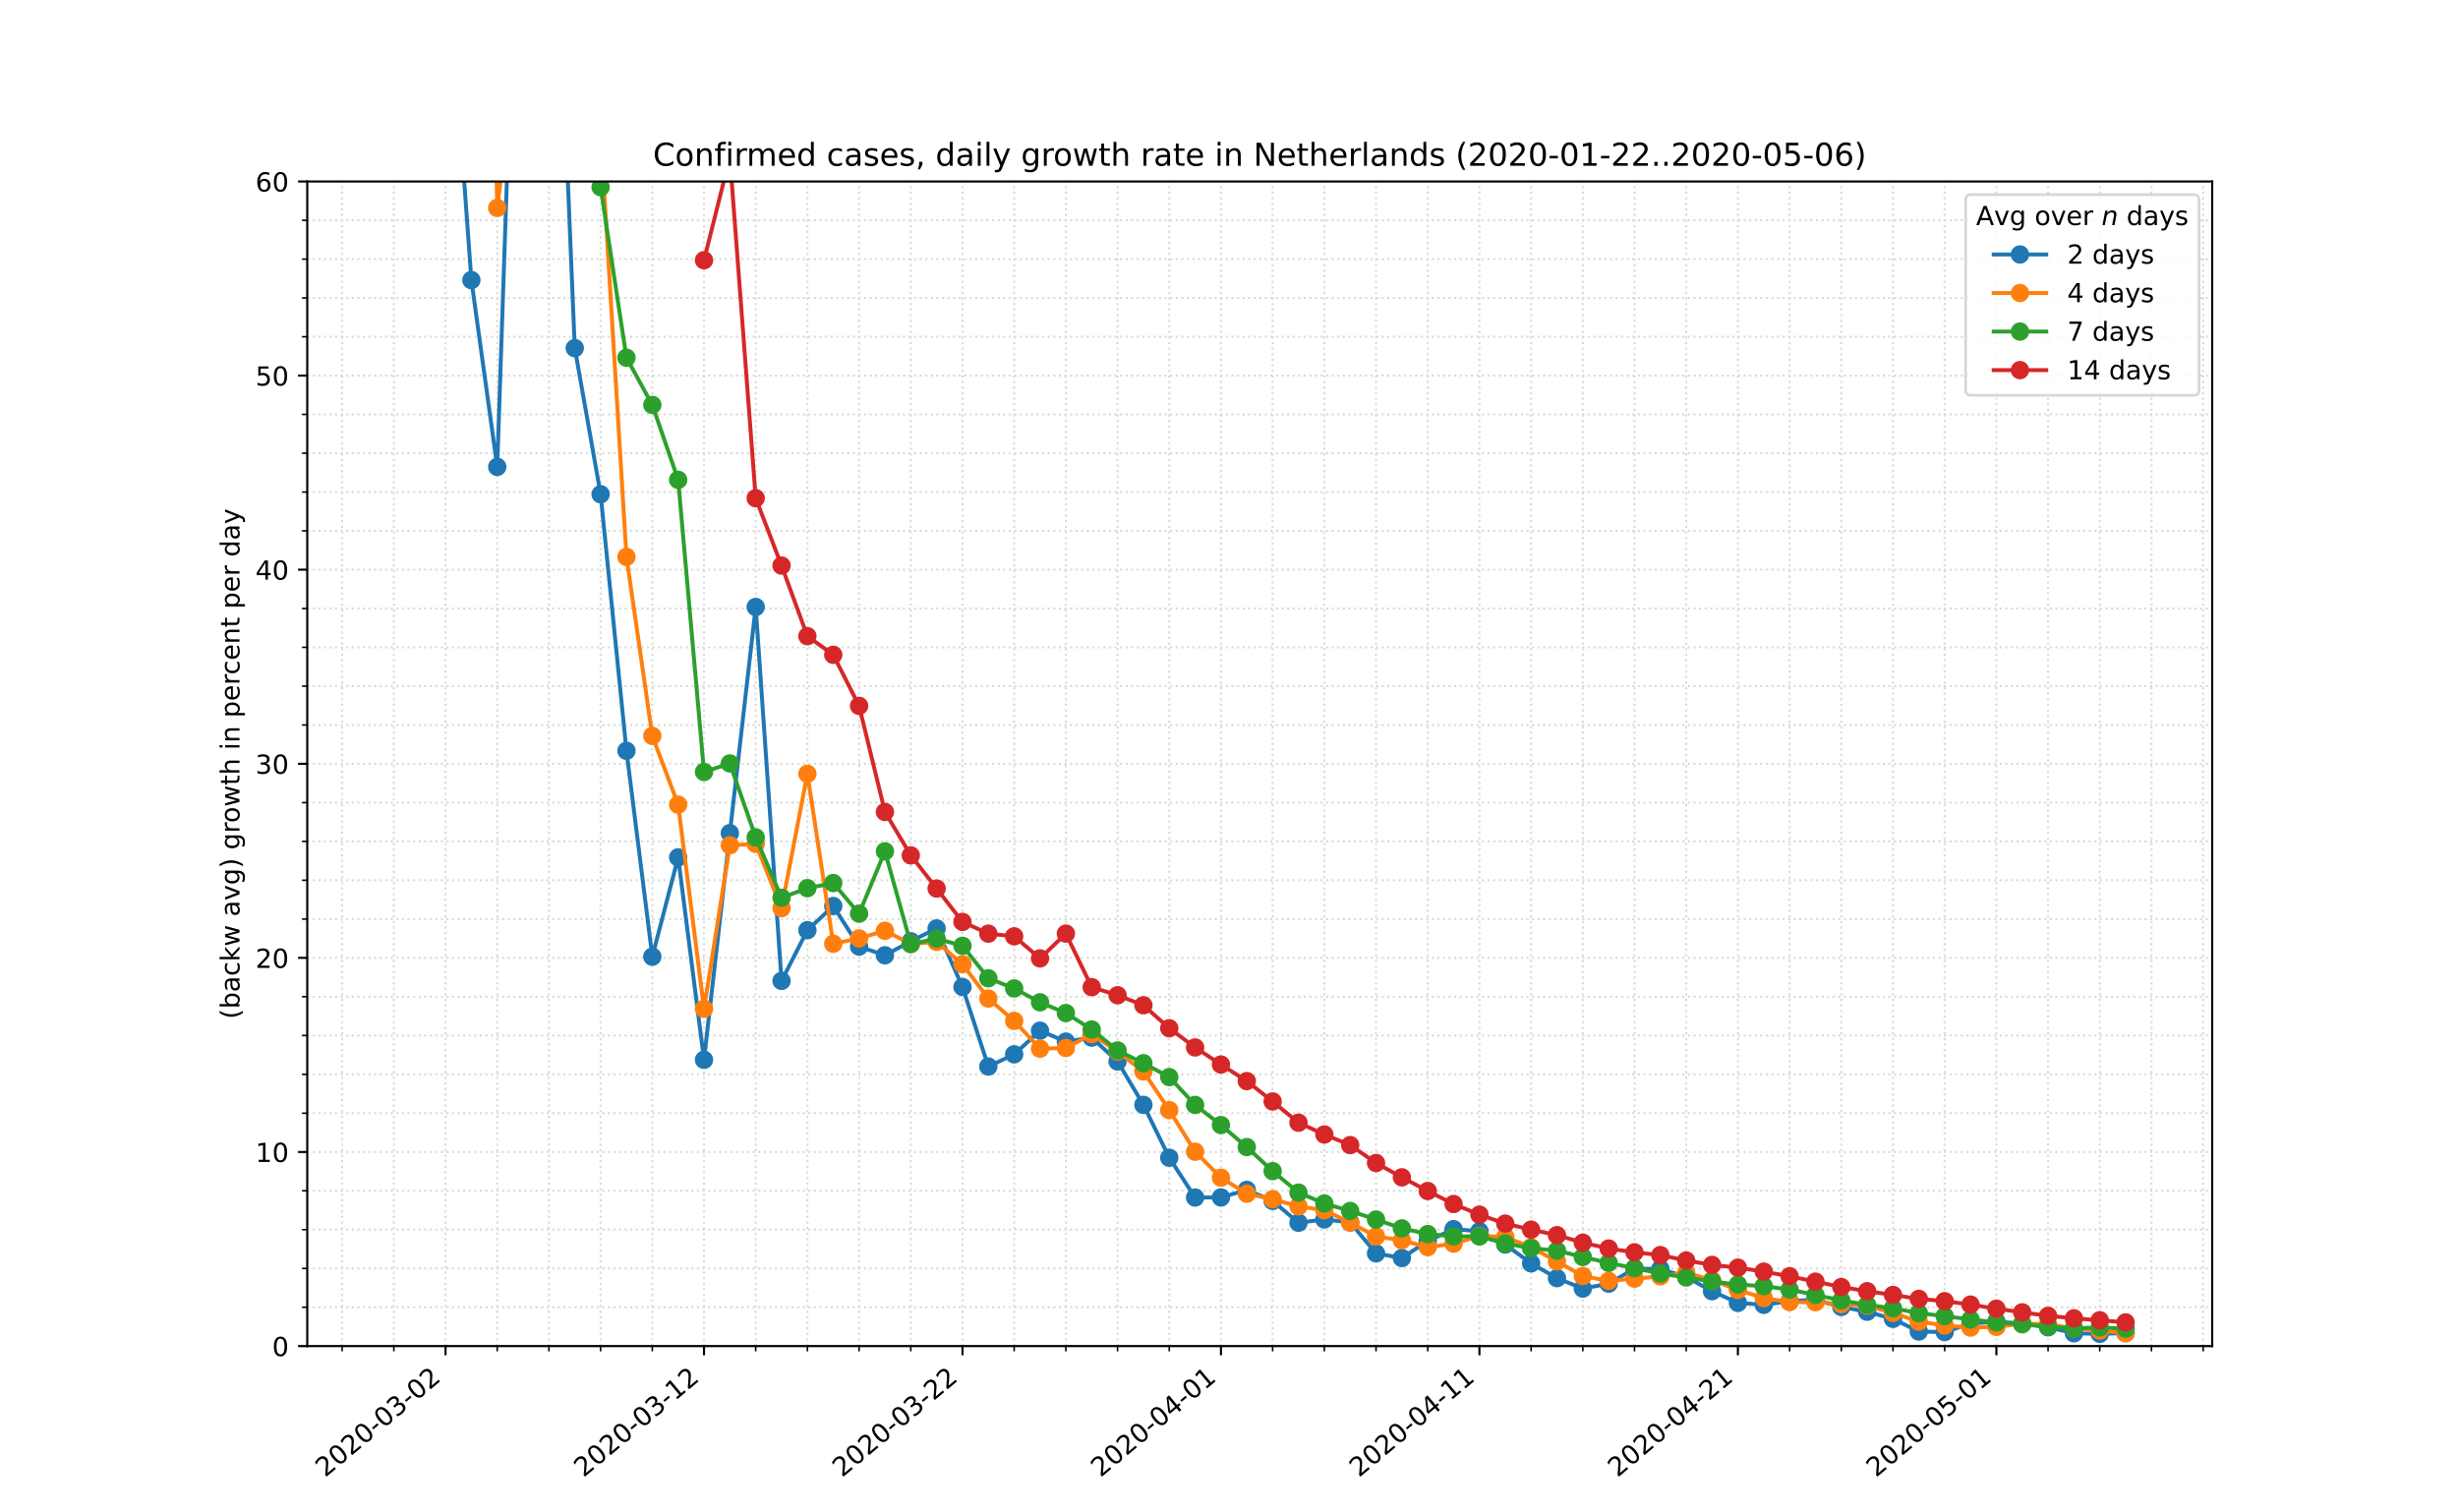<?xml version="1.0" encoding="utf-8" standalone="no"?>
<!DOCTYPE svg PUBLIC "-//W3C//DTD SVG 1.1//EN"
  "http://www.w3.org/Graphics/SVG/1.1/DTD/svg11.dtd">
<!-- Created with matplotlib (https://matplotlib.org/) -->
<svg height="576pt" version="1.1" viewBox="0 0 936 576" width="936pt" xmlns="http://www.w3.org/2000/svg" xmlns:xlink="http://www.w3.org/1999/xlink">
 <defs>
  <style type="text/css">
*{stroke-linecap:butt;stroke-linejoin:round;}
  </style>
 </defs>
 <g id="figure_1">
  <g id="patch_1">
   <path d="M 0 576 
L 936 576 
L 936 0 
L 0 0 
z
" style="fill:#ffffff;"/>
  </g>
  <g id="axes_1">
   <g id="patch_2">
    <path d="M 117 512.64 
L 842.4 512.64 
L 842.4 69.12 
L 117 69.12 
z
" style="fill:#ffffff;"/>
   </g>
   <g id="matplotlib.axis_1">
    <g id="xtick_1">
     <g id="line2d_1">
      <path clip-path="url(#pf7b48a898f)" d="M 169.658 512.64 
L 169.658 69.12 
" style="fill:none;stroke:#d8dcd6;stroke-dasharray:0.8,1.32;stroke-dashoffset:0;stroke-width:0.8;"/>
     </g>
     <g id="line2d_2">
      <defs>
       <path d="M 0 0 
L 0 3.5 
" id="m757fc1b59c" style="stroke:#000000;stroke-width:0.8;"/>
      </defs>
      <g>
       <use style="stroke:#000000;stroke-width:0.8;" x="169.658" xlink:href="#m757fc1b59c" y="512.64"/>
      </g>
     </g>
     <g id="text_1">
      <!-- 2020-03-02 -->
      <defs>
       <path d="M 19.188 8.297 
L 53.609 8.297 
L 53.609 0 
L 7.328 0 
L 7.328 8.297 
Q 12.938 14.109 22.625 23.891 
Q 32.328 33.688 34.812 36.531 
Q 39.547 41.844 41.422 45.531 
Q 43.312 49.219 43.312 52.781 
Q 43.312 58.594 39.234 62.25 
Q 35.156 65.922 28.609 65.922 
Q 23.969 65.922 18.812 64.312 
Q 13.672 62.703 7.812 59.422 
L 7.812 69.391 
Q 13.766 71.781 18.938 73 
Q 24.125 74.219 28.422 74.219 
Q 39.75 74.219 46.484 68.547 
Q 53.219 62.891 53.219 53.422 
Q 53.219 48.922 51.531 44.891 
Q 49.859 40.875 45.406 35.406 
Q 44.188 33.984 37.641 27.219 
Q 31.109 20.453 19.188 8.297 
z
" id="DejaVuSans-50"/>
       <path d="M 31.781 66.406 
Q 24.172 66.406 20.328 58.906 
Q 16.5 51.422 16.5 36.375 
Q 16.5 21.391 20.328 13.891 
Q 24.172 6.391 31.781 6.391 
Q 39.453 6.391 43.281 13.891 
Q 47.125 21.391 47.125 36.375 
Q 47.125 51.422 43.281 58.906 
Q 39.453 66.406 31.781 66.406 
z
M 31.781 74.219 
Q 44.047 74.219 50.516 64.516 
Q 56.984 54.828 56.984 36.375 
Q 56.984 17.969 50.516 8.266 
Q 44.047 -1.422 31.781 -1.422 
Q 19.531 -1.422 13.062 8.266 
Q 6.594 17.969 6.594 36.375 
Q 6.594 54.828 13.062 64.516 
Q 19.531 74.219 31.781 74.219 
z
" id="DejaVuSans-48"/>
       <path d="M 4.891 31.391 
L 31.203 31.391 
L 31.203 23.391 
L 4.891 23.391 
z
" id="DejaVuSans-45"/>
       <path d="M 40.578 39.312 
Q 47.656 37.797 51.625 33 
Q 55.609 28.219 55.609 21.188 
Q 55.609 10.406 48.188 4.484 
Q 40.766 -1.422 27.094 -1.422 
Q 22.516 -1.422 17.656 -0.516 
Q 12.797 0.391 7.625 2.203 
L 7.625 11.719 
Q 11.719 9.328 16.594 8.109 
Q 21.484 6.891 26.812 6.891 
Q 36.078 6.891 40.938 10.547 
Q 45.797 14.203 45.797 21.188 
Q 45.797 27.641 41.281 31.266 
Q 36.766 34.906 28.719 34.906 
L 20.219 34.906 
L 20.219 43.016 
L 29.109 43.016 
Q 36.375 43.016 40.234 45.922 
Q 44.094 48.828 44.094 54.297 
Q 44.094 59.906 40.109 62.906 
Q 36.141 65.922 28.719 65.922 
Q 24.656 65.922 20.016 65.031 
Q 15.375 64.156 9.812 62.312 
L 9.812 71.094 
Q 15.438 72.656 20.344 73.438 
Q 25.25 74.219 29.594 74.219 
Q 40.828 74.219 47.359 69.109 
Q 53.906 64.016 53.906 55.328 
Q 53.906 49.266 50.438 45.094 
Q 46.969 40.922 40.578 39.312 
z
" id="DejaVuSans-51"/>
      </defs>
      <g transform="translate(123.802 562.817)rotate(-40)scale(0.1 -0.1)">
       <use xlink:href="#DejaVuSans-50"/>
       <use x="63.623" xlink:href="#DejaVuSans-48"/>
       <use x="127.246" xlink:href="#DejaVuSans-50"/>
       <use x="190.869" xlink:href="#DejaVuSans-48"/>
       <use x="254.492" xlink:href="#DejaVuSans-45"/>
       <use x="290.576" xlink:href="#DejaVuSans-48"/>
       <use x="354.199" xlink:href="#DejaVuSans-51"/>
       <use x="417.822" xlink:href="#DejaVuSans-45"/>
       <use x="453.906" xlink:href="#DejaVuSans-48"/>
       <use x="517.529" xlink:href="#DejaVuSans-50"/>
      </g>
     </g>
    </g>
    <g id="xtick_2">
     <g id="line2d_3">
      <path clip-path="url(#pf7b48a898f)" d="M 268.084 512.64 
L 268.084 69.12 
" style="fill:none;stroke:#d8dcd6;stroke-dasharray:0.8,1.32;stroke-dashoffset:0;stroke-width:0.8;"/>
     </g>
     <g id="line2d_4">
      <g>
       <use style="stroke:#000000;stroke-width:0.8;" x="268.084" xlink:href="#m757fc1b59c" y="512.64"/>
      </g>
     </g>
     <g id="text_2">
      <!-- 2020-03-12 -->
      <defs>
       <path d="M 12.406 8.297 
L 28.516 8.297 
L 28.516 63.922 
L 10.984 60.406 
L 10.984 69.391 
L 28.422 72.906 
L 38.281 72.906 
L 38.281 8.297 
L 54.391 8.297 
L 54.391 0 
L 12.406 0 
z
" id="DejaVuSans-49"/>
      </defs>
      <g transform="translate(222.228 562.817)rotate(-40)scale(0.1 -0.1)">
       <use xlink:href="#DejaVuSans-50"/>
       <use x="63.623" xlink:href="#DejaVuSans-48"/>
       <use x="127.246" xlink:href="#DejaVuSans-50"/>
       <use x="190.869" xlink:href="#DejaVuSans-48"/>
       <use x="254.492" xlink:href="#DejaVuSans-45"/>
       <use x="290.576" xlink:href="#DejaVuSans-48"/>
       <use x="354.199" xlink:href="#DejaVuSans-51"/>
       <use x="417.822" xlink:href="#DejaVuSans-45"/>
       <use x="453.906" xlink:href="#DejaVuSans-49"/>
       <use x="517.529" xlink:href="#DejaVuSans-50"/>
      </g>
     </g>
    </g>
    <g id="xtick_3">
     <g id="line2d_5">
      <path clip-path="url(#pf7b48a898f)" d="M 366.51 512.64 
L 366.51 69.12 
" style="fill:none;stroke:#d8dcd6;stroke-dasharray:0.8,1.32;stroke-dashoffset:0;stroke-width:0.8;"/>
     </g>
     <g id="line2d_6">
      <g>
       <use style="stroke:#000000;stroke-width:0.8;" x="366.51" xlink:href="#m757fc1b59c" y="512.64"/>
      </g>
     </g>
     <g id="text_3">
      <!-- 2020-03-22 -->
      <g transform="translate(320.654 562.817)rotate(-40)scale(0.1 -0.1)">
       <use xlink:href="#DejaVuSans-50"/>
       <use x="63.623" xlink:href="#DejaVuSans-48"/>
       <use x="127.246" xlink:href="#DejaVuSans-50"/>
       <use x="190.869" xlink:href="#DejaVuSans-48"/>
       <use x="254.492" xlink:href="#DejaVuSans-45"/>
       <use x="290.576" xlink:href="#DejaVuSans-48"/>
       <use x="354.199" xlink:href="#DejaVuSans-51"/>
       <use x="417.822" xlink:href="#DejaVuSans-45"/>
       <use x="453.906" xlink:href="#DejaVuSans-50"/>
       <use x="517.529" xlink:href="#DejaVuSans-50"/>
      </g>
     </g>
    </g>
    <g id="xtick_4">
     <g id="line2d_7">
      <path clip-path="url(#pf7b48a898f)" d="M 464.936 512.64 
L 464.936 69.12 
" style="fill:none;stroke:#d8dcd6;stroke-dasharray:0.8,1.32;stroke-dashoffset:0;stroke-width:0.8;"/>
     </g>
     <g id="line2d_8">
      <g>
       <use style="stroke:#000000;stroke-width:0.8;" x="464.936" xlink:href="#m757fc1b59c" y="512.64"/>
      </g>
     </g>
     <g id="text_4">
      <!-- 2020-04-01 -->
      <defs>
       <path d="M 37.797 64.312 
L 12.891 25.391 
L 37.797 25.391 
z
M 35.203 72.906 
L 47.609 72.906 
L 47.609 25.391 
L 58.016 25.391 
L 58.016 17.188 
L 47.609 17.188 
L 47.609 0 
L 37.797 0 
L 37.797 17.188 
L 4.891 17.188 
L 4.891 26.703 
z
" id="DejaVuSans-52"/>
      </defs>
      <g transform="translate(419.08 562.817)rotate(-40)scale(0.1 -0.1)">
       <use xlink:href="#DejaVuSans-50"/>
       <use x="63.623" xlink:href="#DejaVuSans-48"/>
       <use x="127.246" xlink:href="#DejaVuSans-50"/>
       <use x="190.869" xlink:href="#DejaVuSans-48"/>
       <use x="254.492" xlink:href="#DejaVuSans-45"/>
       <use x="290.576" xlink:href="#DejaVuSans-48"/>
       <use x="354.199" xlink:href="#DejaVuSans-52"/>
       <use x="417.822" xlink:href="#DejaVuSans-45"/>
       <use x="453.906" xlink:href="#DejaVuSans-48"/>
       <use x="517.529" xlink:href="#DejaVuSans-49"/>
      </g>
     </g>
    </g>
    <g id="xtick_5">
     <g id="line2d_9">
      <path clip-path="url(#pf7b48a898f)" d="M 563.362 512.64 
L 563.362 69.12 
" style="fill:none;stroke:#d8dcd6;stroke-dasharray:0.8,1.32;stroke-dashoffset:0;stroke-width:0.8;"/>
     </g>
     <g id="line2d_10">
      <g>
       <use style="stroke:#000000;stroke-width:0.8;" x="563.362" xlink:href="#m757fc1b59c" y="512.64"/>
      </g>
     </g>
     <g id="text_5">
      <!-- 2020-04-11 -->
      <g transform="translate(517.506 562.817)rotate(-40)scale(0.1 -0.1)">
       <use xlink:href="#DejaVuSans-50"/>
       <use x="63.623" xlink:href="#DejaVuSans-48"/>
       <use x="127.246" xlink:href="#DejaVuSans-50"/>
       <use x="190.869" xlink:href="#DejaVuSans-48"/>
       <use x="254.492" xlink:href="#DejaVuSans-45"/>
       <use x="290.576" xlink:href="#DejaVuSans-48"/>
       <use x="354.199" xlink:href="#DejaVuSans-52"/>
       <use x="417.822" xlink:href="#DejaVuSans-45"/>
       <use x="453.906" xlink:href="#DejaVuSans-49"/>
       <use x="517.529" xlink:href="#DejaVuSans-49"/>
      </g>
     </g>
    </g>
    <g id="xtick_6">
     <g id="line2d_11">
      <path clip-path="url(#pf7b48a898f)" d="M 661.788 512.64 
L 661.788 69.12 
" style="fill:none;stroke:#d8dcd6;stroke-dasharray:0.8,1.32;stroke-dashoffset:0;stroke-width:0.8;"/>
     </g>
     <g id="line2d_12">
      <g>
       <use style="stroke:#000000;stroke-width:0.8;" x="661.788" xlink:href="#m757fc1b59c" y="512.64"/>
      </g>
     </g>
     <g id="text_6">
      <!-- 2020-04-21 -->
      <g transform="translate(615.932 562.817)rotate(-40)scale(0.1 -0.1)">
       <use xlink:href="#DejaVuSans-50"/>
       <use x="63.623" xlink:href="#DejaVuSans-48"/>
       <use x="127.246" xlink:href="#DejaVuSans-50"/>
       <use x="190.869" xlink:href="#DejaVuSans-48"/>
       <use x="254.492" xlink:href="#DejaVuSans-45"/>
       <use x="290.576" xlink:href="#DejaVuSans-48"/>
       <use x="354.199" xlink:href="#DejaVuSans-52"/>
       <use x="417.822" xlink:href="#DejaVuSans-45"/>
       <use x="453.906" xlink:href="#DejaVuSans-50"/>
       <use x="517.529" xlink:href="#DejaVuSans-49"/>
      </g>
     </g>
    </g>
    <g id="xtick_7">
     <g id="line2d_13">
      <path clip-path="url(#pf7b48a898f)" d="M 760.214 512.64 
L 760.214 69.12 
" style="fill:none;stroke:#d8dcd6;stroke-dasharray:0.8,1.32;stroke-dashoffset:0;stroke-width:0.8;"/>
     </g>
     <g id="line2d_14">
      <g>
       <use style="stroke:#000000;stroke-width:0.8;" x="760.214" xlink:href="#m757fc1b59c" y="512.64"/>
      </g>
     </g>
     <g id="text_7">
      <!-- 2020-05-01 -->
      <defs>
       <path d="M 10.797 72.906 
L 49.516 72.906 
L 49.516 64.594 
L 19.828 64.594 
L 19.828 46.734 
Q 21.969 47.469 24.109 47.828 
Q 26.266 48.188 28.422 48.188 
Q 40.625 48.188 47.75 41.5 
Q 54.891 34.812 54.891 23.391 
Q 54.891 11.625 47.562 5.094 
Q 40.234 -1.422 26.906 -1.422 
Q 22.312 -1.422 17.547 -0.641 
Q 12.797 0.141 7.719 1.703 
L 7.719 11.625 
Q 12.109 9.234 16.797 8.062 
Q 21.484 6.891 26.703 6.891 
Q 35.156 6.891 40.078 11.328 
Q 45.016 15.766 45.016 23.391 
Q 45.016 31 40.078 35.438 
Q 35.156 39.891 26.703 39.891 
Q 22.75 39.891 18.812 39.016 
Q 14.891 38.141 10.797 36.281 
z
" id="DejaVuSans-53"/>
      </defs>
      <g transform="translate(714.358 562.817)rotate(-40)scale(0.1 -0.1)">
       <use xlink:href="#DejaVuSans-50"/>
       <use x="63.623" xlink:href="#DejaVuSans-48"/>
       <use x="127.246" xlink:href="#DejaVuSans-50"/>
       <use x="190.869" xlink:href="#DejaVuSans-48"/>
       <use x="254.492" xlink:href="#DejaVuSans-45"/>
       <use x="290.576" xlink:href="#DejaVuSans-48"/>
       <use x="354.199" xlink:href="#DejaVuSans-53"/>
       <use x="417.822" xlink:href="#DejaVuSans-45"/>
       <use x="453.906" xlink:href="#DejaVuSans-48"/>
       <use x="517.529" xlink:href="#DejaVuSans-49"/>
      </g>
     </g>
    </g>
    <g id="xtick_8">
     <g id="line2d_15">
      <path clip-path="url(#pf7b48a898f)" d="M 130.288 512.64 
L 130.288 69.12 
" style="fill:none;stroke:#d8dcd6;stroke-dasharray:0.8,1.32;stroke-dashoffset:0;stroke-width:0.8;"/>
     </g>
     <g id="line2d_16">
      <defs>
       <path d="M 0 0 
L 0 2 
" id="mab8314e89e" style="stroke:#000000;stroke-width:0.6;"/>
      </defs>
      <g>
       <use style="stroke:#000000;stroke-width:0.6;" x="130.288" xlink:href="#mab8314e89e" y="512.64"/>
      </g>
     </g>
    </g>
    <g id="xtick_9">
     <g id="line2d_17">
      <path clip-path="url(#pf7b48a898f)" d="M 149.973 512.64 
L 149.973 69.12 
" style="fill:none;stroke:#d8dcd6;stroke-dasharray:0.8,1.32;stroke-dashoffset:0;stroke-width:0.8;"/>
     </g>
     <g id="line2d_18">
      <g>
       <use style="stroke:#000000;stroke-width:0.6;" x="149.973" xlink:href="#mab8314e89e" y="512.64"/>
      </g>
     </g>
    </g>
    <g id="xtick_10">
     <g id="line2d_19">
      <path clip-path="url(#pf7b48a898f)" d="M 189.343 512.64 
L 189.343 69.12 
" style="fill:none;stroke:#d8dcd6;stroke-dasharray:0.8,1.32;stroke-dashoffset:0;stroke-width:0.8;"/>
     </g>
     <g id="line2d_20">
      <g>
       <use style="stroke:#000000;stroke-width:0.6;" x="189.343" xlink:href="#mab8314e89e" y="512.64"/>
      </g>
     </g>
    </g>
    <g id="xtick_11">
     <g id="line2d_21">
      <path clip-path="url(#pf7b48a898f)" d="M 209.028 512.64 
L 209.028 69.12 
" style="fill:none;stroke:#d8dcd6;stroke-dasharray:0.8,1.32;stroke-dashoffset:0;stroke-width:0.8;"/>
     </g>
     <g id="line2d_22">
      <g>
       <use style="stroke:#000000;stroke-width:0.6;" x="209.028" xlink:href="#mab8314e89e" y="512.64"/>
      </g>
     </g>
    </g>
    <g id="xtick_12">
     <g id="line2d_23">
      <path clip-path="url(#pf7b48a898f)" d="M 228.714 512.64 
L 228.714 69.12 
" style="fill:none;stroke:#d8dcd6;stroke-dasharray:0.8,1.32;stroke-dashoffset:0;stroke-width:0.8;"/>
     </g>
     <g id="line2d_24">
      <g>
       <use style="stroke:#000000;stroke-width:0.6;" x="228.714" xlink:href="#mab8314e89e" y="512.64"/>
      </g>
     </g>
    </g>
    <g id="xtick_13">
     <g id="line2d_25">
      <path clip-path="url(#pf7b48a898f)" d="M 248.399 512.64 
L 248.399 69.12 
" style="fill:none;stroke:#d8dcd6;stroke-dasharray:0.8,1.32;stroke-dashoffset:0;stroke-width:0.8;"/>
     </g>
     <g id="line2d_26">
      <g>
       <use style="stroke:#000000;stroke-width:0.6;" x="248.399" xlink:href="#mab8314e89e" y="512.64"/>
      </g>
     </g>
    </g>
    <g id="xtick_14">
     <g id="line2d_27">
      <path clip-path="url(#pf7b48a898f)" d="M 287.769 512.64 
L 287.769 69.12 
" style="fill:none;stroke:#d8dcd6;stroke-dasharray:0.8,1.32;stroke-dashoffset:0;stroke-width:0.8;"/>
     </g>
     <g id="line2d_28">
      <g>
       <use style="stroke:#000000;stroke-width:0.6;" x="287.769" xlink:href="#mab8314e89e" y="512.64"/>
      </g>
     </g>
    </g>
    <g id="xtick_15">
     <g id="line2d_29">
      <path clip-path="url(#pf7b48a898f)" d="M 307.454 512.64 
L 307.454 69.12 
" style="fill:none;stroke:#d8dcd6;stroke-dasharray:0.8,1.32;stroke-dashoffset:0;stroke-width:0.8;"/>
     </g>
     <g id="line2d_30">
      <g>
       <use style="stroke:#000000;stroke-width:0.6;" x="307.454" xlink:href="#mab8314e89e" y="512.64"/>
      </g>
     </g>
    </g>
    <g id="xtick_16">
     <g id="line2d_31">
      <path clip-path="url(#pf7b48a898f)" d="M 327.14 512.64 
L 327.14 69.12 
" style="fill:none;stroke:#d8dcd6;stroke-dasharray:0.8,1.32;stroke-dashoffset:0;stroke-width:0.8;"/>
     </g>
     <g id="line2d_32">
      <g>
       <use style="stroke:#000000;stroke-width:0.6;" x="327.14" xlink:href="#mab8314e89e" y="512.64"/>
      </g>
     </g>
    </g>
    <g id="xtick_17">
     <g id="line2d_33">
      <path clip-path="url(#pf7b48a898f)" d="M 346.825 512.64 
L 346.825 69.12 
" style="fill:none;stroke:#d8dcd6;stroke-dasharray:0.8,1.32;stroke-dashoffset:0;stroke-width:0.8;"/>
     </g>
     <g id="line2d_34">
      <g>
       <use style="stroke:#000000;stroke-width:0.6;" x="346.825" xlink:href="#mab8314e89e" y="512.64"/>
      </g>
     </g>
    </g>
    <g id="xtick_18">
     <g id="line2d_35">
      <path clip-path="url(#pf7b48a898f)" d="M 386.195 512.64 
L 386.195 69.12 
" style="fill:none;stroke:#d8dcd6;stroke-dasharray:0.8,1.32;stroke-dashoffset:0;stroke-width:0.8;"/>
     </g>
     <g id="line2d_36">
      <g>
       <use style="stroke:#000000;stroke-width:0.6;" x="386.195" xlink:href="#mab8314e89e" y="512.64"/>
      </g>
     </g>
    </g>
    <g id="xtick_19">
     <g id="line2d_37">
      <path clip-path="url(#pf7b48a898f)" d="M 405.88 512.64 
L 405.88 69.12 
" style="fill:none;stroke:#d8dcd6;stroke-dasharray:0.8,1.32;stroke-dashoffset:0;stroke-width:0.8;"/>
     </g>
     <g id="line2d_38">
      <g>
       <use style="stroke:#000000;stroke-width:0.6;" x="405.88" xlink:href="#mab8314e89e" y="512.64"/>
      </g>
     </g>
    </g>
    <g id="xtick_20">
     <g id="line2d_39">
      <path clip-path="url(#pf7b48a898f)" d="M 425.566 512.64 
L 425.566 69.12 
" style="fill:none;stroke:#d8dcd6;stroke-dasharray:0.8,1.32;stroke-dashoffset:0;stroke-width:0.8;"/>
     </g>
     <g id="line2d_40">
      <g>
       <use style="stroke:#000000;stroke-width:0.6;" x="425.566" xlink:href="#mab8314e89e" y="512.64"/>
      </g>
     </g>
    </g>
    <g id="xtick_21">
     <g id="line2d_41">
      <path clip-path="url(#pf7b48a898f)" d="M 445.251 512.64 
L 445.251 69.12 
" style="fill:none;stroke:#d8dcd6;stroke-dasharray:0.8,1.32;stroke-dashoffset:0;stroke-width:0.8;"/>
     </g>
     <g id="line2d_42">
      <g>
       <use style="stroke:#000000;stroke-width:0.6;" x="445.251" xlink:href="#mab8314e89e" y="512.64"/>
      </g>
     </g>
    </g>
    <g id="xtick_22">
     <g id="line2d_43">
      <path clip-path="url(#pf7b48a898f)" d="M 484.621 512.64 
L 484.621 69.12 
" style="fill:none;stroke:#d8dcd6;stroke-dasharray:0.8,1.32;stroke-dashoffset:0;stroke-width:0.8;"/>
     </g>
     <g id="line2d_44">
      <g>
       <use style="stroke:#000000;stroke-width:0.6;" x="484.621" xlink:href="#mab8314e89e" y="512.64"/>
      </g>
     </g>
    </g>
    <g id="xtick_23">
     <g id="line2d_45">
      <path clip-path="url(#pf7b48a898f)" d="M 504.307 512.64 
L 504.307 69.12 
" style="fill:none;stroke:#d8dcd6;stroke-dasharray:0.8,1.32;stroke-dashoffset:0;stroke-width:0.8;"/>
     </g>
     <g id="line2d_46">
      <g>
       <use style="stroke:#000000;stroke-width:0.6;" x="504.307" xlink:href="#mab8314e89e" y="512.64"/>
      </g>
     </g>
    </g>
    <g id="xtick_24">
     <g id="line2d_47">
      <path clip-path="url(#pf7b48a898f)" d="M 523.992 512.64 
L 523.992 69.12 
" style="fill:none;stroke:#d8dcd6;stroke-dasharray:0.8,1.32;stroke-dashoffset:0;stroke-width:0.8;"/>
     </g>
     <g id="line2d_48">
      <g>
       <use style="stroke:#000000;stroke-width:0.6;" x="523.992" xlink:href="#mab8314e89e" y="512.64"/>
      </g>
     </g>
    </g>
    <g id="xtick_25">
     <g id="line2d_49">
      <path clip-path="url(#pf7b48a898f)" d="M 543.677 512.64 
L 543.677 69.12 
" style="fill:none;stroke:#d8dcd6;stroke-dasharray:0.8,1.32;stroke-dashoffset:0;stroke-width:0.8;"/>
     </g>
     <g id="line2d_50">
      <g>
       <use style="stroke:#000000;stroke-width:0.6;" x="543.677" xlink:href="#mab8314e89e" y="512.64"/>
      </g>
     </g>
    </g>
    <g id="xtick_26">
     <g id="line2d_51">
      <path clip-path="url(#pf7b48a898f)" d="M 583.047 512.64 
L 583.047 69.12 
" style="fill:none;stroke:#d8dcd6;stroke-dasharray:0.8,1.32;stroke-dashoffset:0;stroke-width:0.8;"/>
     </g>
     <g id="line2d_52">
      <g>
       <use style="stroke:#000000;stroke-width:0.6;" x="583.047" xlink:href="#mab8314e89e" y="512.64"/>
      </g>
     </g>
    </g>
    <g id="xtick_27">
     <g id="line2d_53">
      <path clip-path="url(#pf7b48a898f)" d="M 602.733 512.64 
L 602.733 69.12 
" style="fill:none;stroke:#d8dcd6;stroke-dasharray:0.8,1.32;stroke-dashoffset:0;stroke-width:0.8;"/>
     </g>
     <g id="line2d_54">
      <g>
       <use style="stroke:#000000;stroke-width:0.6;" x="602.733" xlink:href="#mab8314e89e" y="512.64"/>
      </g>
     </g>
    </g>
    <g id="xtick_28">
     <g id="line2d_55">
      <path clip-path="url(#pf7b48a898f)" d="M 622.418 512.64 
L 622.418 69.12 
" style="fill:none;stroke:#d8dcd6;stroke-dasharray:0.8,1.32;stroke-dashoffset:0;stroke-width:0.8;"/>
     </g>
     <g id="line2d_56">
      <g>
       <use style="stroke:#000000;stroke-width:0.6;" x="622.418" xlink:href="#mab8314e89e" y="512.64"/>
      </g>
     </g>
    </g>
    <g id="xtick_29">
     <g id="line2d_57">
      <path clip-path="url(#pf7b48a898f)" d="M 642.103 512.64 
L 642.103 69.12 
" style="fill:none;stroke:#d8dcd6;stroke-dasharray:0.8,1.32;stroke-dashoffset:0;stroke-width:0.8;"/>
     </g>
     <g id="line2d_58">
      <g>
       <use style="stroke:#000000;stroke-width:0.6;" x="642.103" xlink:href="#mab8314e89e" y="512.64"/>
      </g>
     </g>
    </g>
    <g id="xtick_30">
     <g id="line2d_59">
      <path clip-path="url(#pf7b48a898f)" d="M 681.473 512.64 
L 681.473 69.12 
" style="fill:none;stroke:#d8dcd6;stroke-dasharray:0.8,1.32;stroke-dashoffset:0;stroke-width:0.8;"/>
     </g>
     <g id="line2d_60">
      <g>
       <use style="stroke:#000000;stroke-width:0.6;" x="681.473" xlink:href="#mab8314e89e" y="512.64"/>
      </g>
     </g>
    </g>
    <g id="xtick_31">
     <g id="line2d_61">
      <path clip-path="url(#pf7b48a898f)" d="M 701.159 512.64 
L 701.159 69.12 
" style="fill:none;stroke:#d8dcd6;stroke-dasharray:0.8,1.32;stroke-dashoffset:0;stroke-width:0.8;"/>
     </g>
     <g id="line2d_62">
      <g>
       <use style="stroke:#000000;stroke-width:0.6;" x="701.159" xlink:href="#mab8314e89e" y="512.64"/>
      </g>
     </g>
    </g>
    <g id="xtick_32">
     <g id="line2d_63">
      <path clip-path="url(#pf7b48a898f)" d="M 720.844 512.64 
L 720.844 69.12 
" style="fill:none;stroke:#d8dcd6;stroke-dasharray:0.8,1.32;stroke-dashoffset:0;stroke-width:0.8;"/>
     </g>
     <g id="line2d_64">
      <g>
       <use style="stroke:#000000;stroke-width:0.6;" x="720.844" xlink:href="#mab8314e89e" y="512.64"/>
      </g>
     </g>
    </g>
    <g id="xtick_33">
     <g id="line2d_65">
      <path clip-path="url(#pf7b48a898f)" d="M 740.529 512.64 
L 740.529 69.12 
" style="fill:none;stroke:#d8dcd6;stroke-dasharray:0.8,1.32;stroke-dashoffset:0;stroke-width:0.8;"/>
     </g>
     <g id="line2d_66">
      <g>
       <use style="stroke:#000000;stroke-width:0.6;" x="740.529" xlink:href="#mab8314e89e" y="512.64"/>
      </g>
     </g>
    </g>
    <g id="xtick_34">
     <g id="line2d_67">
      <path clip-path="url(#pf7b48a898f)" d="M 779.899 512.64 
L 779.899 69.12 
" style="fill:none;stroke:#d8dcd6;stroke-dasharray:0.8,1.32;stroke-dashoffset:0;stroke-width:0.8;"/>
     </g>
     <g id="line2d_68">
      <g>
       <use style="stroke:#000000;stroke-width:0.6;" x="779.899" xlink:href="#mab8314e89e" y="512.64"/>
      </g>
     </g>
    </g>
    <g id="xtick_35">
     <g id="line2d_69">
      <path clip-path="url(#pf7b48a898f)" d="M 799.585 512.64 
L 799.585 69.12 
" style="fill:none;stroke:#d8dcd6;stroke-dasharray:0.8,1.32;stroke-dashoffset:0;stroke-width:0.8;"/>
     </g>
     <g id="line2d_70">
      <g>
       <use style="stroke:#000000;stroke-width:0.6;" x="799.585" xlink:href="#mab8314e89e" y="512.64"/>
      </g>
     </g>
    </g>
    <g id="xtick_36">
     <g id="line2d_71">
      <path clip-path="url(#pf7b48a898f)" d="M 819.27 512.64 
L 819.27 69.12 
" style="fill:none;stroke:#d8dcd6;stroke-dasharray:0.8,1.32;stroke-dashoffset:0;stroke-width:0.8;"/>
     </g>
     <g id="line2d_72">
      <g>
       <use style="stroke:#000000;stroke-width:0.6;" x="819.27" xlink:href="#mab8314e89e" y="512.64"/>
      </g>
     </g>
    </g>
    <g id="xtick_37">
     <g id="line2d_73">
      <path clip-path="url(#pf7b48a898f)" d="M 838.955 512.64 
L 838.955 69.12 
" style="fill:none;stroke:#d8dcd6;stroke-dasharray:0.8,1.32;stroke-dashoffset:0;stroke-width:0.8;"/>
     </g>
     <g id="line2d_74">
      <g>
       <use style="stroke:#000000;stroke-width:0.6;" x="838.955" xlink:href="#mab8314e89e" y="512.64"/>
      </g>
     </g>
    </g>
   </g>
   <g id="matplotlib.axis_2">
    <g id="ytick_1">
     <g id="line2d_75">
      <path clip-path="url(#pf7b48a898f)" d="M 117 512.64 
L 842.4 512.64 
" style="fill:none;stroke:#d8dcd6;stroke-dasharray:0.8,1.32;stroke-dashoffset:0;stroke-width:0.8;"/>
     </g>
     <g id="line2d_76">
      <defs>
       <path d="M 0 0 
L -3.5 0 
" id="maccc2e1790" style="stroke:#000000;stroke-width:0.8;"/>
      </defs>
      <g>
       <use style="stroke:#000000;stroke-width:0.8;" x="117" xlink:href="#maccc2e1790" y="512.64"/>
      </g>
     </g>
     <g id="text_8">
      <!-- 0 -->
      <g transform="translate(103.638 516.439)scale(0.1 -0.1)">
       <use xlink:href="#DejaVuSans-48"/>
      </g>
     </g>
    </g>
    <g id="ytick_2">
     <g id="line2d_77">
      <path clip-path="url(#pf7b48a898f)" d="M 117 438.72 
L 842.4 438.72 
" style="fill:none;stroke:#d8dcd6;stroke-dasharray:0.8,1.32;stroke-dashoffset:0;stroke-width:0.8;"/>
     </g>
     <g id="line2d_78">
      <g>
       <use style="stroke:#000000;stroke-width:0.8;" x="117" xlink:href="#maccc2e1790" y="438.72"/>
      </g>
     </g>
     <g id="text_9">
      <!-- 10 -->
      <g transform="translate(97.275 442.519)scale(0.1 -0.1)">
       <use xlink:href="#DejaVuSans-49"/>
       <use x="63.623" xlink:href="#DejaVuSans-48"/>
      </g>
     </g>
    </g>
    <g id="ytick_3">
     <g id="line2d_79">
      <path clip-path="url(#pf7b48a898f)" d="M 117 364.8 
L 842.4 364.8 
" style="fill:none;stroke:#d8dcd6;stroke-dasharray:0.8,1.32;stroke-dashoffset:0;stroke-width:0.8;"/>
     </g>
     <g id="line2d_80">
      <g>
       <use style="stroke:#000000;stroke-width:0.8;" x="117" xlink:href="#maccc2e1790" y="364.8"/>
      </g>
     </g>
     <g id="text_10">
      <!-- 20 -->
      <g transform="translate(97.275 368.599)scale(0.1 -0.1)">
       <use xlink:href="#DejaVuSans-50"/>
       <use x="63.623" xlink:href="#DejaVuSans-48"/>
      </g>
     </g>
    </g>
    <g id="ytick_4">
     <g id="line2d_81">
      <path clip-path="url(#pf7b48a898f)" d="M 117 290.88 
L 842.4 290.88 
" style="fill:none;stroke:#d8dcd6;stroke-dasharray:0.8,1.32;stroke-dashoffset:0;stroke-width:0.8;"/>
     </g>
     <g id="line2d_82">
      <g>
       <use style="stroke:#000000;stroke-width:0.8;" x="117" xlink:href="#maccc2e1790" y="290.88"/>
      </g>
     </g>
     <g id="text_11">
      <!-- 30 -->
      <g transform="translate(97.275 294.679)scale(0.1 -0.1)">
       <use xlink:href="#DejaVuSans-51"/>
       <use x="63.623" xlink:href="#DejaVuSans-48"/>
      </g>
     </g>
    </g>
    <g id="ytick_5">
     <g id="line2d_83">
      <path clip-path="url(#pf7b48a898f)" d="M 117 216.96 
L 842.4 216.96 
" style="fill:none;stroke:#d8dcd6;stroke-dasharray:0.8,1.32;stroke-dashoffset:0;stroke-width:0.8;"/>
     </g>
     <g id="line2d_84">
      <g>
       <use style="stroke:#000000;stroke-width:0.8;" x="117" xlink:href="#maccc2e1790" y="216.96"/>
      </g>
     </g>
     <g id="text_12">
      <!-- 40 -->
      <g transform="translate(97.275 220.759)scale(0.1 -0.1)">
       <use xlink:href="#DejaVuSans-52"/>
       <use x="63.623" xlink:href="#DejaVuSans-48"/>
      </g>
     </g>
    </g>
    <g id="ytick_6">
     <g id="line2d_85">
      <path clip-path="url(#pf7b48a898f)" d="M 117 143.04 
L 842.4 143.04 
" style="fill:none;stroke:#d8dcd6;stroke-dasharray:0.8,1.32;stroke-dashoffset:0;stroke-width:0.8;"/>
     </g>
     <g id="line2d_86">
      <g>
       <use style="stroke:#000000;stroke-width:0.8;" x="117" xlink:href="#maccc2e1790" y="143.04"/>
      </g>
     </g>
     <g id="text_13">
      <!-- 50 -->
      <g transform="translate(97.275 146.839)scale(0.1 -0.1)">
       <use xlink:href="#DejaVuSans-53"/>
       <use x="63.623" xlink:href="#DejaVuSans-48"/>
      </g>
     </g>
    </g>
    <g id="ytick_7">
     <g id="line2d_87">
      <path clip-path="url(#pf7b48a898f)" d="M 117 69.12 
L 842.4 69.12 
" style="fill:none;stroke:#d8dcd6;stroke-dasharray:0.8,1.32;stroke-dashoffset:0;stroke-width:0.8;"/>
     </g>
     <g id="line2d_88">
      <g>
       <use style="stroke:#000000;stroke-width:0.8;" x="117" xlink:href="#maccc2e1790" y="69.12"/>
      </g>
     </g>
     <g id="text_14">
      <!-- 60 -->
      <defs>
       <path d="M 33.016 40.375 
Q 26.375 40.375 22.484 35.828 
Q 18.609 31.297 18.609 23.391 
Q 18.609 15.531 22.484 10.953 
Q 26.375 6.391 33.016 6.391 
Q 39.656 6.391 43.531 10.953 
Q 47.406 15.531 47.406 23.391 
Q 47.406 31.297 43.531 35.828 
Q 39.656 40.375 33.016 40.375 
z
M 52.594 71.297 
L 52.594 62.312 
Q 48.875 64.062 45.094 64.984 
Q 41.312 65.922 37.594 65.922 
Q 27.828 65.922 22.672 59.328 
Q 17.531 52.734 16.797 39.406 
Q 19.672 43.656 24.016 45.922 
Q 28.375 48.188 33.594 48.188 
Q 44.578 48.188 50.953 41.516 
Q 57.328 34.859 57.328 23.391 
Q 57.328 12.156 50.688 5.359 
Q 44.047 -1.422 33.016 -1.422 
Q 20.359 -1.422 13.672 8.266 
Q 6.984 17.969 6.984 36.375 
Q 6.984 53.656 15.188 63.938 
Q 23.391 74.219 37.203 74.219 
Q 40.922 74.219 44.703 73.484 
Q 48.484 72.75 52.594 71.297 
z
" id="DejaVuSans-54"/>
      </defs>
      <g transform="translate(97.275 72.919)scale(0.1 -0.1)">
       <use xlink:href="#DejaVuSans-54"/>
       <use x="63.623" xlink:href="#DejaVuSans-48"/>
      </g>
     </g>
    </g>
    <g id="ytick_8">
     <g id="line2d_89">
      <path clip-path="url(#pf7b48a898f)" d="M 117 497.856 
L 842.4 497.856 
" style="fill:none;stroke:#d8dcd6;stroke-dasharray:0.8,1.32;stroke-dashoffset:0;stroke-width:0.8;"/>
     </g>
     <g id="line2d_90">
      <defs>
       <path d="M 0 0 
L -2 0 
" id="mdfd27a9e2c" style="stroke:#000000;stroke-width:0.6;"/>
      </defs>
      <g>
       <use style="stroke:#000000;stroke-width:0.6;" x="117" xlink:href="#mdfd27a9e2c" y="497.856"/>
      </g>
     </g>
    </g>
    <g id="ytick_9">
     <g id="line2d_91">
      <path clip-path="url(#pf7b48a898f)" d="M 117 483.072 
L 842.4 483.072 
" style="fill:none;stroke:#d8dcd6;stroke-dasharray:0.8,1.32;stroke-dashoffset:0;stroke-width:0.8;"/>
     </g>
     <g id="line2d_92">
      <g>
       <use style="stroke:#000000;stroke-width:0.6;" x="117" xlink:href="#mdfd27a9e2c" y="483.072"/>
      </g>
     </g>
    </g>
    <g id="ytick_10">
     <g id="line2d_93">
      <path clip-path="url(#pf7b48a898f)" d="M 117 468.288 
L 842.4 468.288 
" style="fill:none;stroke:#d8dcd6;stroke-dasharray:0.8,1.32;stroke-dashoffset:0;stroke-width:0.8;"/>
     </g>
     <g id="line2d_94">
      <g>
       <use style="stroke:#000000;stroke-width:0.6;" x="117" xlink:href="#mdfd27a9e2c" y="468.288"/>
      </g>
     </g>
    </g>
    <g id="ytick_11">
     <g id="line2d_95">
      <path clip-path="url(#pf7b48a898f)" d="M 117 453.504 
L 842.4 453.504 
" style="fill:none;stroke:#d8dcd6;stroke-dasharray:0.8,1.32;stroke-dashoffset:0;stroke-width:0.8;"/>
     </g>
     <g id="line2d_96">
      <g>
       <use style="stroke:#000000;stroke-width:0.6;" x="117" xlink:href="#mdfd27a9e2c" y="453.504"/>
      </g>
     </g>
    </g>
    <g id="ytick_12">
     <g id="line2d_97">
      <path clip-path="url(#pf7b48a898f)" d="M 117 423.936 
L 842.4 423.936 
" style="fill:none;stroke:#d8dcd6;stroke-dasharray:0.8,1.32;stroke-dashoffset:0;stroke-width:0.8;"/>
     </g>
     <g id="line2d_98">
      <g>
       <use style="stroke:#000000;stroke-width:0.6;" x="117" xlink:href="#mdfd27a9e2c" y="423.936"/>
      </g>
     </g>
    </g>
    <g id="ytick_13">
     <g id="line2d_99">
      <path clip-path="url(#pf7b48a898f)" d="M 117 409.152 
L 842.4 409.152 
" style="fill:none;stroke:#d8dcd6;stroke-dasharray:0.8,1.32;stroke-dashoffset:0;stroke-width:0.8;"/>
     </g>
     <g id="line2d_100">
      <g>
       <use style="stroke:#000000;stroke-width:0.6;" x="117" xlink:href="#mdfd27a9e2c" y="409.152"/>
      </g>
     </g>
    </g>
    <g id="ytick_14">
     <g id="line2d_101">
      <path clip-path="url(#pf7b48a898f)" d="M 117 394.368 
L 842.4 394.368 
" style="fill:none;stroke:#d8dcd6;stroke-dasharray:0.8,1.32;stroke-dashoffset:0;stroke-width:0.8;"/>
     </g>
     <g id="line2d_102">
      <g>
       <use style="stroke:#000000;stroke-width:0.6;" x="117" xlink:href="#mdfd27a9e2c" y="394.368"/>
      </g>
     </g>
    </g>
    <g id="ytick_15">
     <g id="line2d_103">
      <path clip-path="url(#pf7b48a898f)" d="M 117 379.584 
L 842.4 379.584 
" style="fill:none;stroke:#d8dcd6;stroke-dasharray:0.8,1.32;stroke-dashoffset:0;stroke-width:0.8;"/>
     </g>
     <g id="line2d_104">
      <g>
       <use style="stroke:#000000;stroke-width:0.6;" x="117" xlink:href="#mdfd27a9e2c" y="379.584"/>
      </g>
     </g>
    </g>
    <g id="ytick_16">
     <g id="line2d_105">
      <path clip-path="url(#pf7b48a898f)" d="M 117 350.016 
L 842.4 350.016 
" style="fill:none;stroke:#d8dcd6;stroke-dasharray:0.8,1.32;stroke-dashoffset:0;stroke-width:0.8;"/>
     </g>
     <g id="line2d_106">
      <g>
       <use style="stroke:#000000;stroke-width:0.6;" x="117" xlink:href="#mdfd27a9e2c" y="350.016"/>
      </g>
     </g>
    </g>
    <g id="ytick_17">
     <g id="line2d_107">
      <path clip-path="url(#pf7b48a898f)" d="M 117 335.232 
L 842.4 335.232 
" style="fill:none;stroke:#d8dcd6;stroke-dasharray:0.8,1.32;stroke-dashoffset:0;stroke-width:0.8;"/>
     </g>
     <g id="line2d_108">
      <g>
       <use style="stroke:#000000;stroke-width:0.6;" x="117" xlink:href="#mdfd27a9e2c" y="335.232"/>
      </g>
     </g>
    </g>
    <g id="ytick_18">
     <g id="line2d_109">
      <path clip-path="url(#pf7b48a898f)" d="M 117 320.448 
L 842.4 320.448 
" style="fill:none;stroke:#d8dcd6;stroke-dasharray:0.8,1.32;stroke-dashoffset:0;stroke-width:0.8;"/>
     </g>
     <g id="line2d_110">
      <g>
       <use style="stroke:#000000;stroke-width:0.6;" x="117" xlink:href="#mdfd27a9e2c" y="320.448"/>
      </g>
     </g>
    </g>
    <g id="ytick_19">
     <g id="line2d_111">
      <path clip-path="url(#pf7b48a898f)" d="M 117 305.664 
L 842.4 305.664 
" style="fill:none;stroke:#d8dcd6;stroke-dasharray:0.8,1.32;stroke-dashoffset:0;stroke-width:0.8;"/>
     </g>
     <g id="line2d_112">
      <g>
       <use style="stroke:#000000;stroke-width:0.6;" x="117" xlink:href="#mdfd27a9e2c" y="305.664"/>
      </g>
     </g>
    </g>
    <g id="ytick_20">
     <g id="line2d_113">
      <path clip-path="url(#pf7b48a898f)" d="M 117 276.096 
L 842.4 276.096 
" style="fill:none;stroke:#d8dcd6;stroke-dasharray:0.8,1.32;stroke-dashoffset:0;stroke-width:0.8;"/>
     </g>
     <g id="line2d_114">
      <g>
       <use style="stroke:#000000;stroke-width:0.6;" x="117" xlink:href="#mdfd27a9e2c" y="276.096"/>
      </g>
     </g>
    </g>
    <g id="ytick_21">
     <g id="line2d_115">
      <path clip-path="url(#pf7b48a898f)" d="M 117 261.312 
L 842.4 261.312 
" style="fill:none;stroke:#d8dcd6;stroke-dasharray:0.8,1.32;stroke-dashoffset:0;stroke-width:0.8;"/>
     </g>
     <g id="line2d_116">
      <g>
       <use style="stroke:#000000;stroke-width:0.6;" x="117" xlink:href="#mdfd27a9e2c" y="261.312"/>
      </g>
     </g>
    </g>
    <g id="ytick_22">
     <g id="line2d_117">
      <path clip-path="url(#pf7b48a898f)" d="M 117 246.528 
L 842.4 246.528 
" style="fill:none;stroke:#d8dcd6;stroke-dasharray:0.8,1.32;stroke-dashoffset:0;stroke-width:0.8;"/>
     </g>
     <g id="line2d_118">
      <g>
       <use style="stroke:#000000;stroke-width:0.6;" x="117" xlink:href="#mdfd27a9e2c" y="246.528"/>
      </g>
     </g>
    </g>
    <g id="ytick_23">
     <g id="line2d_119">
      <path clip-path="url(#pf7b48a898f)" d="M 117 231.744 
L 842.4 231.744 
" style="fill:none;stroke:#d8dcd6;stroke-dasharray:0.8,1.32;stroke-dashoffset:0;stroke-width:0.8;"/>
     </g>
     <g id="line2d_120">
      <g>
       <use style="stroke:#000000;stroke-width:0.6;" x="117" xlink:href="#mdfd27a9e2c" y="231.744"/>
      </g>
     </g>
    </g>
    <g id="ytick_24">
     <g id="line2d_121">
      <path clip-path="url(#pf7b48a898f)" d="M 117 202.176 
L 842.4 202.176 
" style="fill:none;stroke:#d8dcd6;stroke-dasharray:0.8,1.32;stroke-dashoffset:0;stroke-width:0.8;"/>
     </g>
     <g id="line2d_122">
      <g>
       <use style="stroke:#000000;stroke-width:0.6;" x="117" xlink:href="#mdfd27a9e2c" y="202.176"/>
      </g>
     </g>
    </g>
    <g id="ytick_25">
     <g id="line2d_123">
      <path clip-path="url(#pf7b48a898f)" d="M 117 187.392 
L 842.4 187.392 
" style="fill:none;stroke:#d8dcd6;stroke-dasharray:0.8,1.32;stroke-dashoffset:0;stroke-width:0.8;"/>
     </g>
     <g id="line2d_124">
      <g>
       <use style="stroke:#000000;stroke-width:0.6;" x="117" xlink:href="#mdfd27a9e2c" y="187.392"/>
      </g>
     </g>
    </g>
    <g id="ytick_26">
     <g id="line2d_125">
      <path clip-path="url(#pf7b48a898f)" d="M 117 172.608 
L 842.4 172.608 
" style="fill:none;stroke:#d8dcd6;stroke-dasharray:0.8,1.32;stroke-dashoffset:0;stroke-width:0.8;"/>
     </g>
     <g id="line2d_126">
      <g>
       <use style="stroke:#000000;stroke-width:0.6;" x="117" xlink:href="#mdfd27a9e2c" y="172.608"/>
      </g>
     </g>
    </g>
    <g id="ytick_27">
     <g id="line2d_127">
      <path clip-path="url(#pf7b48a898f)" d="M 117 157.824 
L 842.4 157.824 
" style="fill:none;stroke:#d8dcd6;stroke-dasharray:0.8,1.32;stroke-dashoffset:0;stroke-width:0.8;"/>
     </g>
     <g id="line2d_128">
      <g>
       <use style="stroke:#000000;stroke-width:0.6;" x="117" xlink:href="#mdfd27a9e2c" y="157.824"/>
      </g>
     </g>
    </g>
    <g id="ytick_28">
     <g id="line2d_129">
      <path clip-path="url(#pf7b48a898f)" d="M 117 128.256 
L 842.4 128.256 
" style="fill:none;stroke:#d8dcd6;stroke-dasharray:0.8,1.32;stroke-dashoffset:0;stroke-width:0.8;"/>
     </g>
     <g id="line2d_130">
      <g>
       <use style="stroke:#000000;stroke-width:0.6;" x="117" xlink:href="#mdfd27a9e2c" y="128.256"/>
      </g>
     </g>
    </g>
    <g id="ytick_29">
     <g id="line2d_131">
      <path clip-path="url(#pf7b48a898f)" d="M 117 113.472 
L 842.4 113.472 
" style="fill:none;stroke:#d8dcd6;stroke-dasharray:0.8,1.32;stroke-dashoffset:0;stroke-width:0.8;"/>
     </g>
     <g id="line2d_132">
      <g>
       <use style="stroke:#000000;stroke-width:0.6;" x="117" xlink:href="#mdfd27a9e2c" y="113.472"/>
      </g>
     </g>
    </g>
    <g id="ytick_30">
     <g id="line2d_133">
      <path clip-path="url(#pf7b48a898f)" d="M 117 98.688 
L 842.4 98.688 
" style="fill:none;stroke:#d8dcd6;stroke-dasharray:0.8,1.32;stroke-dashoffset:0;stroke-width:0.8;"/>
     </g>
     <g id="line2d_134">
      <g>
       <use style="stroke:#000000;stroke-width:0.6;" x="117" xlink:href="#mdfd27a9e2c" y="98.688"/>
      </g>
     </g>
    </g>
    <g id="ytick_31">
     <g id="line2d_135">
      <path clip-path="url(#pf7b48a898f)" d="M 117 83.904 
L 842.4 83.904 
" style="fill:none;stroke:#d8dcd6;stroke-dasharray:0.8,1.32;stroke-dashoffset:0;stroke-width:0.8;"/>
     </g>
     <g id="line2d_136">
      <g>
       <use style="stroke:#000000;stroke-width:0.6;" x="117" xlink:href="#mdfd27a9e2c" y="83.904"/>
      </g>
     </g>
    </g>
    <g id="text_15">
     <!-- (backw avg) growth in percent per day -->
     <defs>
      <path d="M 31 75.875 
Q 24.469 64.656 21.281 53.656 
Q 18.109 42.672 18.109 31.391 
Q 18.109 20.125 21.312 9.062 
Q 24.516 -2 31 -13.188 
L 23.188 -13.188 
Q 15.875 -1.703 12.234 9.375 
Q 8.594 20.453 8.594 31.391 
Q 8.594 42.281 12.203 53.312 
Q 15.828 64.359 23.188 75.875 
z
" id="DejaVuSans-40"/>
      <path d="M 48.688 27.297 
Q 48.688 37.203 44.609 42.844 
Q 40.531 48.484 33.406 48.484 
Q 26.266 48.484 22.188 42.844 
Q 18.109 37.203 18.109 27.297 
Q 18.109 17.391 22.188 11.75 
Q 26.266 6.109 33.406 6.109 
Q 40.531 6.109 44.609 11.75 
Q 48.688 17.391 48.688 27.297 
z
M 18.109 46.391 
Q 20.953 51.266 25.266 53.625 
Q 29.594 56 35.594 56 
Q 45.562 56 51.781 48.094 
Q 58.016 40.188 58.016 27.297 
Q 58.016 14.406 51.781 6.484 
Q 45.562 -1.422 35.594 -1.422 
Q 29.594 -1.422 25.266 0.953 
Q 20.953 3.328 18.109 8.203 
L 18.109 0 
L 9.078 0 
L 9.078 75.984 
L 18.109 75.984 
z
" id="DejaVuSans-98"/>
      <path d="M 34.281 27.484 
Q 23.391 27.484 19.188 25 
Q 14.984 22.516 14.984 16.5 
Q 14.984 11.719 18.141 8.906 
Q 21.297 6.109 26.703 6.109 
Q 34.188 6.109 38.703 11.406 
Q 43.219 16.703 43.219 25.484 
L 43.219 27.484 
z
M 52.203 31.203 
L 52.203 0 
L 43.219 0 
L 43.219 8.297 
Q 40.141 3.328 35.547 0.953 
Q 30.953 -1.422 24.312 -1.422 
Q 15.922 -1.422 10.953 3.297 
Q 6 8.016 6 15.922 
Q 6 25.141 12.172 29.828 
Q 18.359 34.516 30.609 34.516 
L 43.219 34.516 
L 43.219 35.406 
Q 43.219 41.609 39.141 45 
Q 35.062 48.391 27.688 48.391 
Q 23 48.391 18.547 47.266 
Q 14.109 46.141 10.016 43.891 
L 10.016 52.203 
Q 14.938 54.109 19.578 55.047 
Q 24.219 56 28.609 56 
Q 40.484 56 46.344 49.844 
Q 52.203 43.703 52.203 31.203 
z
" id="DejaVuSans-97"/>
      <path d="M 48.781 52.594 
L 48.781 44.188 
Q 44.969 46.297 41.141 47.344 
Q 37.312 48.391 33.406 48.391 
Q 24.656 48.391 19.812 42.844 
Q 14.984 37.312 14.984 27.297 
Q 14.984 17.281 19.812 11.734 
Q 24.656 6.203 33.406 6.203 
Q 37.312 6.203 41.141 7.25 
Q 44.969 8.297 48.781 10.406 
L 48.781 2.094 
Q 45.016 0.344 40.984 -0.531 
Q 36.969 -1.422 32.422 -1.422 
Q 20.062 -1.422 12.781 6.344 
Q 5.516 14.109 5.516 27.297 
Q 5.516 40.672 12.859 48.328 
Q 20.219 56 33.016 56 
Q 37.156 56 41.109 55.141 
Q 45.062 54.297 48.781 52.594 
z
" id="DejaVuSans-99"/>
      <path d="M 9.078 75.984 
L 18.109 75.984 
L 18.109 31.109 
L 44.922 54.688 
L 56.391 54.688 
L 27.391 29.109 
L 57.625 0 
L 45.906 0 
L 18.109 26.703 
L 18.109 0 
L 9.078 0 
z
" id="DejaVuSans-107"/>
      <path d="M 4.203 54.688 
L 13.188 54.688 
L 24.422 12.016 
L 35.594 54.688 
L 46.188 54.688 
L 57.422 12.016 
L 68.609 54.688 
L 77.594 54.688 
L 63.281 0 
L 52.688 0 
L 40.922 44.828 
L 29.109 0 
L 18.5 0 
z
" id="DejaVuSans-119"/>
      <path id="DejaVuSans-32"/>
      <path d="M 2.984 54.688 
L 12.5 54.688 
L 29.594 8.797 
L 46.688 54.688 
L 56.203 54.688 
L 35.688 0 
L 23.484 0 
z
" id="DejaVuSans-118"/>
      <path d="M 45.406 27.984 
Q 45.406 37.75 41.375 43.109 
Q 37.359 48.484 30.078 48.484 
Q 22.859 48.484 18.828 43.109 
Q 14.797 37.75 14.797 27.984 
Q 14.797 18.266 18.828 12.891 
Q 22.859 7.516 30.078 7.516 
Q 37.359 7.516 41.375 12.891 
Q 45.406 18.266 45.406 27.984 
z
M 54.391 6.781 
Q 54.391 -7.172 48.188 -13.984 
Q 42 -20.797 29.203 -20.797 
Q 24.469 -20.797 20.266 -20.094 
Q 16.062 -19.391 12.109 -17.922 
L 12.109 -9.188 
Q 16.062 -11.328 19.922 -12.344 
Q 23.781 -13.375 27.781 -13.375 
Q 36.625 -13.375 41.016 -8.766 
Q 45.406 -4.156 45.406 5.172 
L 45.406 9.625 
Q 42.625 4.781 38.281 2.391 
Q 33.938 0 27.875 0 
Q 17.828 0 11.672 7.656 
Q 5.516 15.328 5.516 27.984 
Q 5.516 40.672 11.672 48.328 
Q 17.828 56 27.875 56 
Q 33.938 56 38.281 53.609 
Q 42.625 51.219 45.406 46.391 
L 45.406 54.688 
L 54.391 54.688 
z
" id="DejaVuSans-103"/>
      <path d="M 8.016 75.875 
L 15.828 75.875 
Q 23.141 64.359 26.781 53.312 
Q 30.422 42.281 30.422 31.391 
Q 30.422 20.453 26.781 9.375 
Q 23.141 -1.703 15.828 -13.188 
L 8.016 -13.188 
Q 14.5 -2 17.703 9.062 
Q 20.906 20.125 20.906 31.391 
Q 20.906 42.672 17.703 53.656 
Q 14.5 64.656 8.016 75.875 
z
" id="DejaVuSans-41"/>
      <path d="M 41.109 46.297 
Q 39.594 47.172 37.812 47.578 
Q 36.031 48 33.891 48 
Q 26.266 48 22.188 43.047 
Q 18.109 38.094 18.109 28.812 
L 18.109 0 
L 9.078 0 
L 9.078 54.688 
L 18.109 54.688 
L 18.109 46.188 
Q 20.953 51.172 25.484 53.578 
Q 30.031 56 36.531 56 
Q 37.453 56 38.578 55.875 
Q 39.703 55.766 41.062 55.516 
z
" id="DejaVuSans-114"/>
      <path d="M 30.609 48.391 
Q 23.391 48.391 19.188 42.75 
Q 14.984 37.109 14.984 27.297 
Q 14.984 17.484 19.156 11.844 
Q 23.344 6.203 30.609 6.203 
Q 37.797 6.203 41.984 11.859 
Q 46.188 17.531 46.188 27.297 
Q 46.188 37.016 41.984 42.703 
Q 37.797 48.391 30.609 48.391 
z
M 30.609 56 
Q 42.328 56 49.016 48.375 
Q 55.719 40.766 55.719 27.297 
Q 55.719 13.875 49.016 6.219 
Q 42.328 -1.422 30.609 -1.422 
Q 18.844 -1.422 12.172 6.219 
Q 5.516 13.875 5.516 27.297 
Q 5.516 40.766 12.172 48.375 
Q 18.844 56 30.609 56 
z
" id="DejaVuSans-111"/>
      <path d="M 18.312 70.219 
L 18.312 54.688 
L 36.812 54.688 
L 36.812 47.703 
L 18.312 47.703 
L 18.312 18.016 
Q 18.312 11.328 20.141 9.422 
Q 21.969 7.516 27.594 7.516 
L 36.812 7.516 
L 36.812 0 
L 27.594 0 
Q 17.188 0 13.234 3.875 
Q 9.281 7.766 9.281 18.016 
L 9.281 47.703 
L 2.688 47.703 
L 2.688 54.688 
L 9.281 54.688 
L 9.281 70.219 
z
" id="DejaVuSans-116"/>
      <path d="M 54.891 33.016 
L 54.891 0 
L 45.906 0 
L 45.906 32.719 
Q 45.906 40.484 42.875 44.328 
Q 39.844 48.188 33.797 48.188 
Q 26.516 48.188 22.312 43.547 
Q 18.109 38.922 18.109 30.906 
L 18.109 0 
L 9.078 0 
L 9.078 75.984 
L 18.109 75.984 
L 18.109 46.188 
Q 21.344 51.125 25.703 53.562 
Q 30.078 56 35.797 56 
Q 45.219 56 50.047 50.172 
Q 54.891 44.344 54.891 33.016 
z
" id="DejaVuSans-104"/>
      <path d="M 9.422 54.688 
L 18.406 54.688 
L 18.406 0 
L 9.422 0 
z
M 9.422 75.984 
L 18.406 75.984 
L 18.406 64.594 
L 9.422 64.594 
z
" id="DejaVuSans-105"/>
      <path d="M 54.891 33.016 
L 54.891 0 
L 45.906 0 
L 45.906 32.719 
Q 45.906 40.484 42.875 44.328 
Q 39.844 48.188 33.797 48.188 
Q 26.516 48.188 22.312 43.547 
Q 18.109 38.922 18.109 30.906 
L 18.109 0 
L 9.078 0 
L 9.078 54.688 
L 18.109 54.688 
L 18.109 46.188 
Q 21.344 51.125 25.703 53.562 
Q 30.078 56 35.797 56 
Q 45.219 56 50.047 50.172 
Q 54.891 44.344 54.891 33.016 
z
" id="DejaVuSans-110"/>
      <path d="M 18.109 8.203 
L 18.109 -20.797 
L 9.078 -20.797 
L 9.078 54.688 
L 18.109 54.688 
L 18.109 46.391 
Q 20.953 51.266 25.266 53.625 
Q 29.594 56 35.594 56 
Q 45.562 56 51.781 48.094 
Q 58.016 40.188 58.016 27.297 
Q 58.016 14.406 51.781 6.484 
Q 45.562 -1.422 35.594 -1.422 
Q 29.594 -1.422 25.266 0.953 
Q 20.953 3.328 18.109 8.203 
z
M 48.688 27.297 
Q 48.688 37.203 44.609 42.844 
Q 40.531 48.484 33.406 48.484 
Q 26.266 48.484 22.188 42.844 
Q 18.109 37.203 18.109 27.297 
Q 18.109 17.391 22.188 11.75 
Q 26.266 6.109 33.406 6.109 
Q 40.531 6.109 44.609 11.75 
Q 48.688 17.391 48.688 27.297 
z
" id="DejaVuSans-112"/>
      <path d="M 56.203 29.594 
L 56.203 25.203 
L 14.891 25.203 
Q 15.484 15.922 20.484 11.062 
Q 25.484 6.203 34.422 6.203 
Q 39.594 6.203 44.453 7.469 
Q 49.312 8.734 54.109 11.281 
L 54.109 2.781 
Q 49.266 0.734 44.188 -0.344 
Q 39.109 -1.422 33.891 -1.422 
Q 20.797 -1.422 13.156 6.188 
Q 5.516 13.812 5.516 26.812 
Q 5.516 40.234 12.766 48.109 
Q 20.016 56 32.328 56 
Q 43.359 56 49.781 48.891 
Q 56.203 41.797 56.203 29.594 
z
M 47.219 32.234 
Q 47.125 39.594 43.094 43.984 
Q 39.062 48.391 32.422 48.391 
Q 24.906 48.391 20.391 44.141 
Q 15.875 39.891 15.188 32.172 
z
" id="DejaVuSans-101"/>
      <path d="M 45.406 46.391 
L 45.406 75.984 
L 54.391 75.984 
L 54.391 0 
L 45.406 0 
L 45.406 8.203 
Q 42.578 3.328 38.25 0.953 
Q 33.938 -1.422 27.875 -1.422 
Q 17.969 -1.422 11.734 6.484 
Q 5.516 14.406 5.516 27.297 
Q 5.516 40.188 11.734 48.094 
Q 17.969 56 27.875 56 
Q 33.938 56 38.25 53.625 
Q 42.578 51.266 45.406 46.391 
z
M 14.797 27.297 
Q 14.797 17.391 18.875 11.75 
Q 22.953 6.109 30.078 6.109 
Q 37.203 6.109 41.297 11.75 
Q 45.406 17.391 45.406 27.297 
Q 45.406 37.203 41.297 42.844 
Q 37.203 48.484 30.078 48.484 
Q 22.953 48.484 18.875 42.844 
Q 14.797 37.203 14.797 27.297 
z
" id="DejaVuSans-100"/>
      <path d="M 32.172 -5.078 
Q 28.375 -14.844 24.75 -17.812 
Q 21.141 -20.797 15.094 -20.797 
L 7.906 -20.797 
L 7.906 -13.281 
L 13.188 -13.281 
Q 16.891 -13.281 18.938 -11.516 
Q 21 -9.766 23.484 -3.219 
L 25.094 0.875 
L 2.984 54.688 
L 12.5 54.688 
L 29.594 11.922 
L 46.688 54.688 
L 56.203 54.688 
z
" id="DejaVuSans-121"/>
     </defs>
     <g transform="translate(91.195 388.09)rotate(-90)scale(0.1 -0.1)">
      <use xlink:href="#DejaVuSans-40"/>
      <use x="39.014" xlink:href="#DejaVuSans-98"/>
      <use x="102.49" xlink:href="#DejaVuSans-97"/>
      <use x="163.77" xlink:href="#DejaVuSans-99"/>
      <use x="218.75" xlink:href="#DejaVuSans-107"/>
      <use x="276.66" xlink:href="#DejaVuSans-119"/>
      <use x="358.447" xlink:href="#DejaVuSans-32"/>
      <use x="390.234" xlink:href="#DejaVuSans-97"/>
      <use x="451.514" xlink:href="#DejaVuSans-118"/>
      <use x="510.693" xlink:href="#DejaVuSans-103"/>
      <use x="574.17" xlink:href="#DejaVuSans-41"/>
      <use x="613.184" xlink:href="#DejaVuSans-32"/>
      <use x="644.971" xlink:href="#DejaVuSans-103"/>
      <use x="708.447" xlink:href="#DejaVuSans-114"/>
      <use x="747.311" xlink:href="#DejaVuSans-111"/>
      <use x="808.492" xlink:href="#DejaVuSans-119"/>
      <use x="890.279" xlink:href="#DejaVuSans-116"/>
      <use x="929.488" xlink:href="#DejaVuSans-104"/>
      <use x="992.867" xlink:href="#DejaVuSans-32"/>
      <use x="1024.654" xlink:href="#DejaVuSans-105"/>
      <use x="1052.438" xlink:href="#DejaVuSans-110"/>
      <use x="1115.816" xlink:href="#DejaVuSans-32"/>
      <use x="1147.604" xlink:href="#DejaVuSans-112"/>
      <use x="1211.08" xlink:href="#DejaVuSans-101"/>
      <use x="1272.604" xlink:href="#DejaVuSans-114"/>
      <use x="1311.467" xlink:href="#DejaVuSans-99"/>
      <use x="1366.447" xlink:href="#DejaVuSans-101"/>
      <use x="1427.971" xlink:href="#DejaVuSans-110"/>
      <use x="1491.35" xlink:href="#DejaVuSans-116"/>
      <use x="1530.559" xlink:href="#DejaVuSans-32"/>
      <use x="1562.346" xlink:href="#DejaVuSans-112"/>
      <use x="1625.822" xlink:href="#DejaVuSans-101"/>
      <use x="1687.346" xlink:href="#DejaVuSans-114"/>
      <use x="1728.459" xlink:href="#DejaVuSans-32"/>
      <use x="1760.246" xlink:href="#DejaVuSans-100"/>
      <use x="1823.723" xlink:href="#DejaVuSans-97"/>
      <use x="1885.002" xlink:href="#DejaVuSans-121"/>
     </g>
    </g>
   </g>
   <g id="line2d_137">
    <path clip-path="url(#pf7b48a898f)" d="M 171.66 -1 
L 179.501 106.676 
L 189.343 177.807 
L 195.364 -1 
M 213.333 -1 
L 218.871 132.572 
L 228.714 188.236 
L 238.556 285.932 
L 248.399 364.335 
L 258.241 326.517 
L 268.084 403.609 
L 277.927 317.283 
L 287.769 231.165 
L 297.612 373.562 
L 307.454 354.251 
L 317.297 345.047 
L 327.14 360.489 
L 336.982 363.812 
L 346.825 358.477 
L 356.667 353.576 
L 366.51 375.876 
L 376.353 406.177 
L 386.195 401.53 
L 396.038 392.527 
L 405.88 396.681 
L 415.723 395.159 
L 425.566 404.235 
L 435.408 420.767 
L 445.251 440.913 
L 455.093 456.068 
L 464.936 456.038 
L 474.779 453.147 
L 484.621 457.362 
L 494.464 465.67 
L 504.307 464.407 
L 514.149 465.551 
L 523.992 477.332 
L 533.834 479.108 
L 543.677 472.582 
L 553.52 468.108 
L 563.362 468.912 
L 573.205 473.956 
L 583.047 481.136 
L 592.89 486.765 
L 602.733 490.741 
L 612.575 488.86 
L 622.418 483.167 
L 632.26 483.249 
L 642.103 486.323 
L 651.946 491.736 
L 661.788 496.177 
L 671.631 496.918 
L 681.473 495.562 
L 691.316 494.948 
L 701.159 497.737 
L 711.001 499.563 
L 720.844 502.272 
L 730.686 507.103 
L 740.529 507.294 
L 750.372 504.075 
L 760.214 503.307 
L 770.057 504.065 
L 779.899 505.466 
L 789.742 507.775 
L 799.585 507.968 
L 809.427 507.695 
" style="fill:none;stroke:#1f77b4;stroke-linecap:square;stroke-width:1.5;"/>
    <defs>
     <path d="M 0 3 
C 0.796 3 1.559 2.684 2.121 2.121 
C 2.684 1.559 3 0.796 3 0 
C 3 -0.796 2.684 -1.559 2.121 -2.121 
C 1.559 -2.684 0.796 -3 0 -3 
C -0.796 -3 -1.559 -2.684 -2.121 -2.121 
C -2.684 -1.559 -3 -0.796 -3 0 
C -3 0.796 -2.684 1.559 -2.121 2.121 
C -1.559 2.684 -0.796 3 0 3 
z
" id="mf848e376c4" style="stroke:#1f77b4;"/>
    </defs>
    <g clip-path="url(#pf7b48a898f)">
     <use style="fill:#1f77b4;stroke:#1f77b4;" x="171.66" xlink:href="#mf848e376c4" y="-1"/>
     <use style="fill:#1f77b4;stroke:#1f77b4;" x="179.501" xlink:href="#mf848e376c4" y="106.676"/>
     <use style="fill:#1f77b4;stroke:#1f77b4;" x="189.343" xlink:href="#mf848e376c4" y="177.807"/>
     <use style="fill:#1f77b4;stroke:#1f77b4;" x="195.364" xlink:href="#mf848e376c4" y="-1"/>
     <use style="fill:#1f77b4;stroke:#1f77b4;" x="213.333" xlink:href="#mf848e376c4" y="-1"/>
     <use style="fill:#1f77b4;stroke:#1f77b4;" x="218.871" xlink:href="#mf848e376c4" y="132.572"/>
     <use style="fill:#1f77b4;stroke:#1f77b4;" x="228.714" xlink:href="#mf848e376c4" y="188.236"/>
     <use style="fill:#1f77b4;stroke:#1f77b4;" x="238.556" xlink:href="#mf848e376c4" y="285.932"/>
     <use style="fill:#1f77b4;stroke:#1f77b4;" x="248.399" xlink:href="#mf848e376c4" y="364.335"/>
     <use style="fill:#1f77b4;stroke:#1f77b4;" x="258.241" xlink:href="#mf848e376c4" y="326.517"/>
     <use style="fill:#1f77b4;stroke:#1f77b4;" x="268.084" xlink:href="#mf848e376c4" y="403.609"/>
     <use style="fill:#1f77b4;stroke:#1f77b4;" x="277.927" xlink:href="#mf848e376c4" y="317.283"/>
     <use style="fill:#1f77b4;stroke:#1f77b4;" x="287.769" xlink:href="#mf848e376c4" y="231.165"/>
     <use style="fill:#1f77b4;stroke:#1f77b4;" x="297.612" xlink:href="#mf848e376c4" y="373.562"/>
     <use style="fill:#1f77b4;stroke:#1f77b4;" x="307.454" xlink:href="#mf848e376c4" y="354.251"/>
     <use style="fill:#1f77b4;stroke:#1f77b4;" x="317.297" xlink:href="#mf848e376c4" y="345.047"/>
     <use style="fill:#1f77b4;stroke:#1f77b4;" x="327.14" xlink:href="#mf848e376c4" y="360.489"/>
     <use style="fill:#1f77b4;stroke:#1f77b4;" x="336.982" xlink:href="#mf848e376c4" y="363.812"/>
     <use style="fill:#1f77b4;stroke:#1f77b4;" x="346.825" xlink:href="#mf848e376c4" y="358.477"/>
     <use style="fill:#1f77b4;stroke:#1f77b4;" x="356.667" xlink:href="#mf848e376c4" y="353.576"/>
     <use style="fill:#1f77b4;stroke:#1f77b4;" x="366.51" xlink:href="#mf848e376c4" y="375.876"/>
     <use style="fill:#1f77b4;stroke:#1f77b4;" x="376.353" xlink:href="#mf848e376c4" y="406.177"/>
     <use style="fill:#1f77b4;stroke:#1f77b4;" x="386.195" xlink:href="#mf848e376c4" y="401.53"/>
     <use style="fill:#1f77b4;stroke:#1f77b4;" x="396.038" xlink:href="#mf848e376c4" y="392.527"/>
     <use style="fill:#1f77b4;stroke:#1f77b4;" x="405.88" xlink:href="#mf848e376c4" y="396.681"/>
     <use style="fill:#1f77b4;stroke:#1f77b4;" x="415.723" xlink:href="#mf848e376c4" y="395.159"/>
     <use style="fill:#1f77b4;stroke:#1f77b4;" x="425.566" xlink:href="#mf848e376c4" y="404.235"/>
     <use style="fill:#1f77b4;stroke:#1f77b4;" x="435.408" xlink:href="#mf848e376c4" y="420.767"/>
     <use style="fill:#1f77b4;stroke:#1f77b4;" x="445.251" xlink:href="#mf848e376c4" y="440.913"/>
     <use style="fill:#1f77b4;stroke:#1f77b4;" x="455.093" xlink:href="#mf848e376c4" y="456.068"/>
     <use style="fill:#1f77b4;stroke:#1f77b4;" x="464.936" xlink:href="#mf848e376c4" y="456.038"/>
     <use style="fill:#1f77b4;stroke:#1f77b4;" x="474.779" xlink:href="#mf848e376c4" y="453.147"/>
     <use style="fill:#1f77b4;stroke:#1f77b4;" x="484.621" xlink:href="#mf848e376c4" y="457.362"/>
     <use style="fill:#1f77b4;stroke:#1f77b4;" x="494.464" xlink:href="#mf848e376c4" y="465.67"/>
     <use style="fill:#1f77b4;stroke:#1f77b4;" x="504.307" xlink:href="#mf848e376c4" y="464.407"/>
     <use style="fill:#1f77b4;stroke:#1f77b4;" x="514.149" xlink:href="#mf848e376c4" y="465.551"/>
     <use style="fill:#1f77b4;stroke:#1f77b4;" x="523.992" xlink:href="#mf848e376c4" y="477.332"/>
     <use style="fill:#1f77b4;stroke:#1f77b4;" x="533.834" xlink:href="#mf848e376c4" y="479.108"/>
     <use style="fill:#1f77b4;stroke:#1f77b4;" x="543.677" xlink:href="#mf848e376c4" y="472.582"/>
     <use style="fill:#1f77b4;stroke:#1f77b4;" x="553.52" xlink:href="#mf848e376c4" y="468.108"/>
     <use style="fill:#1f77b4;stroke:#1f77b4;" x="563.362" xlink:href="#mf848e376c4" y="468.912"/>
     <use style="fill:#1f77b4;stroke:#1f77b4;" x="573.205" xlink:href="#mf848e376c4" y="473.956"/>
     <use style="fill:#1f77b4;stroke:#1f77b4;" x="583.047" xlink:href="#mf848e376c4" y="481.136"/>
     <use style="fill:#1f77b4;stroke:#1f77b4;" x="592.89" xlink:href="#mf848e376c4" y="486.765"/>
     <use style="fill:#1f77b4;stroke:#1f77b4;" x="602.733" xlink:href="#mf848e376c4" y="490.741"/>
     <use style="fill:#1f77b4;stroke:#1f77b4;" x="612.575" xlink:href="#mf848e376c4" y="488.86"/>
     <use style="fill:#1f77b4;stroke:#1f77b4;" x="622.418" xlink:href="#mf848e376c4" y="483.167"/>
     <use style="fill:#1f77b4;stroke:#1f77b4;" x="632.26" xlink:href="#mf848e376c4" y="483.249"/>
     <use style="fill:#1f77b4;stroke:#1f77b4;" x="642.103" xlink:href="#mf848e376c4" y="486.323"/>
     <use style="fill:#1f77b4;stroke:#1f77b4;" x="651.946" xlink:href="#mf848e376c4" y="491.736"/>
     <use style="fill:#1f77b4;stroke:#1f77b4;" x="661.788" xlink:href="#mf848e376c4" y="496.177"/>
     <use style="fill:#1f77b4;stroke:#1f77b4;" x="671.631" xlink:href="#mf848e376c4" y="496.918"/>
     <use style="fill:#1f77b4;stroke:#1f77b4;" x="681.473" xlink:href="#mf848e376c4" y="495.562"/>
     <use style="fill:#1f77b4;stroke:#1f77b4;" x="691.316" xlink:href="#mf848e376c4" y="494.948"/>
     <use style="fill:#1f77b4;stroke:#1f77b4;" x="701.159" xlink:href="#mf848e376c4" y="497.737"/>
     <use style="fill:#1f77b4;stroke:#1f77b4;" x="711.001" xlink:href="#mf848e376c4" y="499.563"/>
     <use style="fill:#1f77b4;stroke:#1f77b4;" x="720.844" xlink:href="#mf848e376c4" y="502.272"/>
     <use style="fill:#1f77b4;stroke:#1f77b4;" x="730.686" xlink:href="#mf848e376c4" y="507.103"/>
     <use style="fill:#1f77b4;stroke:#1f77b4;" x="740.529" xlink:href="#mf848e376c4" y="507.294"/>
     <use style="fill:#1f77b4;stroke:#1f77b4;" x="750.372" xlink:href="#mf848e376c4" y="504.075"/>
     <use style="fill:#1f77b4;stroke:#1f77b4;" x="760.214" xlink:href="#mf848e376c4" y="503.307"/>
     <use style="fill:#1f77b4;stroke:#1f77b4;" x="770.057" xlink:href="#mf848e376c4" y="504.065"/>
     <use style="fill:#1f77b4;stroke:#1f77b4;" x="779.899" xlink:href="#mf848e376c4" y="505.466"/>
     <use style="fill:#1f77b4;stroke:#1f77b4;" x="789.742" xlink:href="#mf848e376c4" y="507.775"/>
     <use style="fill:#1f77b4;stroke:#1f77b4;" x="799.585" xlink:href="#mf848e376c4" y="507.968"/>
     <use style="fill:#1f77b4;stroke:#1f77b4;" x="809.427" xlink:href="#mf848e376c4" y="507.695"/>
    </g>
   </g>
   <g id="line2d_138">
    <path clip-path="url(#pf7b48a898f)" d="M 187.64 -1 
L 189.343 79.186 
L 199.186 0.961 
L 209.028 44.731 
L 218.871 15.185 
L 228.714 50.606 
L 238.556 212.076 
L 248.399 280.267 
L 258.241 306.442 
L 268.084 384.194 
L 277.927 321.911 
L 287.769 321.373 
L 297.612 345.859 
L 307.454 294.685 
L 317.297 359.419 
L 327.14 357.376 
L 336.982 354.479 
L 346.825 359.483 
L 356.667 358.709 
L 366.51 367.219 
L 376.353 380.273 
L 386.195 388.799 
L 396.038 399.379 
L 405.88 399.109 
L 415.723 393.844 
L 425.566 400.466 
L 435.408 408.06 
L 445.251 422.777 
L 455.093 438.609 
L 464.936 448.511 
L 474.779 454.609 
L 484.621 456.7 
L 494.464 459.433 
L 504.307 460.892 
L 514.149 465.611 
L 523.992 470.896 
L 533.834 472.359 
L 543.677 474.961 
L 553.52 473.627 
L 563.362 470.749 
L 573.205 471.037 
L 583.047 475.048 
L 592.89 480.387 
L 602.733 485.954 
L 612.575 487.813 
L 622.418 486.964 
L 632.26 486.06 
L 642.103 484.747 
L 651.946 487.505 
L 661.788 491.266 
L 671.631 494.331 
L 681.473 495.869 
L 691.316 495.933 
L 701.159 496.65 
L 711.001 497.259 
L 720.844 500.008 
L 730.686 503.343 
L 740.529 504.788 
L 750.372 505.59 
L 760.214 505.303 
L 770.057 504.07 
L 779.899 504.387 
L 789.742 505.922 
L 799.585 506.718 
L 809.427 507.735 
" style="fill:none;stroke:#ff7f0e;stroke-linecap:square;stroke-width:1.5;"/>
    <defs>
     <path d="M 0 3 
C 0.796 3 1.559 2.684 2.121 2.121 
C 2.684 1.559 3 0.796 3 0 
C 3 -0.796 2.684 -1.559 2.121 -2.121 
C 1.559 -2.684 0.796 -3 0 -3 
C -0.796 -3 -1.559 -2.684 -2.121 -2.121 
C -2.684 -1.559 -3 -0.796 -3 0 
C -3 0.796 -2.684 1.559 -2.121 2.121 
C -1.559 2.684 -0.796 3 0 3 
z
" id="m23f0b8e489" style="stroke:#ff7f0e;"/>
    </defs>
    <g clip-path="url(#pf7b48a898f)">
     <use style="fill:#ff7f0e;stroke:#ff7f0e;" x="187.64" xlink:href="#m23f0b8e489" y="-1"/>
     <use style="fill:#ff7f0e;stroke:#ff7f0e;" x="189.343" xlink:href="#m23f0b8e489" y="79.186"/>
     <use style="fill:#ff7f0e;stroke:#ff7f0e;" x="199.186" xlink:href="#m23f0b8e489" y="0.961"/>
     <use style="fill:#ff7f0e;stroke:#ff7f0e;" x="209.028" xlink:href="#m23f0b8e489" y="44.731"/>
     <use style="fill:#ff7f0e;stroke:#ff7f0e;" x="218.871" xlink:href="#m23f0b8e489" y="15.185"/>
     <use style="fill:#ff7f0e;stroke:#ff7f0e;" x="228.714" xlink:href="#m23f0b8e489" y="50.606"/>
     <use style="fill:#ff7f0e;stroke:#ff7f0e;" x="238.556" xlink:href="#m23f0b8e489" y="212.076"/>
     <use style="fill:#ff7f0e;stroke:#ff7f0e;" x="248.399" xlink:href="#m23f0b8e489" y="280.267"/>
     <use style="fill:#ff7f0e;stroke:#ff7f0e;" x="258.241" xlink:href="#m23f0b8e489" y="306.442"/>
     <use style="fill:#ff7f0e;stroke:#ff7f0e;" x="268.084" xlink:href="#m23f0b8e489" y="384.194"/>
     <use style="fill:#ff7f0e;stroke:#ff7f0e;" x="277.927" xlink:href="#m23f0b8e489" y="321.911"/>
     <use style="fill:#ff7f0e;stroke:#ff7f0e;" x="287.769" xlink:href="#m23f0b8e489" y="321.373"/>
     <use style="fill:#ff7f0e;stroke:#ff7f0e;" x="297.612" xlink:href="#m23f0b8e489" y="345.859"/>
     <use style="fill:#ff7f0e;stroke:#ff7f0e;" x="307.454" xlink:href="#m23f0b8e489" y="294.685"/>
     <use style="fill:#ff7f0e;stroke:#ff7f0e;" x="317.297" xlink:href="#m23f0b8e489" y="359.419"/>
     <use style="fill:#ff7f0e;stroke:#ff7f0e;" x="327.14" xlink:href="#m23f0b8e489" y="357.376"/>
     <use style="fill:#ff7f0e;stroke:#ff7f0e;" x="336.982" xlink:href="#m23f0b8e489" y="354.479"/>
     <use style="fill:#ff7f0e;stroke:#ff7f0e;" x="346.825" xlink:href="#m23f0b8e489" y="359.483"/>
     <use style="fill:#ff7f0e;stroke:#ff7f0e;" x="356.667" xlink:href="#m23f0b8e489" y="358.709"/>
     <use style="fill:#ff7f0e;stroke:#ff7f0e;" x="366.51" xlink:href="#m23f0b8e489" y="367.219"/>
     <use style="fill:#ff7f0e;stroke:#ff7f0e;" x="376.353" xlink:href="#m23f0b8e489" y="380.273"/>
     <use style="fill:#ff7f0e;stroke:#ff7f0e;" x="386.195" xlink:href="#m23f0b8e489" y="388.799"/>
     <use style="fill:#ff7f0e;stroke:#ff7f0e;" x="396.038" xlink:href="#m23f0b8e489" y="399.379"/>
     <use style="fill:#ff7f0e;stroke:#ff7f0e;" x="405.88" xlink:href="#m23f0b8e489" y="399.109"/>
     <use style="fill:#ff7f0e;stroke:#ff7f0e;" x="415.723" xlink:href="#m23f0b8e489" y="393.844"/>
     <use style="fill:#ff7f0e;stroke:#ff7f0e;" x="425.566" xlink:href="#m23f0b8e489" y="400.466"/>
     <use style="fill:#ff7f0e;stroke:#ff7f0e;" x="435.408" xlink:href="#m23f0b8e489" y="408.06"/>
     <use style="fill:#ff7f0e;stroke:#ff7f0e;" x="445.251" xlink:href="#m23f0b8e489" y="422.777"/>
     <use style="fill:#ff7f0e;stroke:#ff7f0e;" x="455.093" xlink:href="#m23f0b8e489" y="438.609"/>
     <use style="fill:#ff7f0e;stroke:#ff7f0e;" x="464.936" xlink:href="#m23f0b8e489" y="448.511"/>
     <use style="fill:#ff7f0e;stroke:#ff7f0e;" x="474.779" xlink:href="#m23f0b8e489" y="454.609"/>
     <use style="fill:#ff7f0e;stroke:#ff7f0e;" x="484.621" xlink:href="#m23f0b8e489" y="456.7"/>
     <use style="fill:#ff7f0e;stroke:#ff7f0e;" x="494.464" xlink:href="#m23f0b8e489" y="459.433"/>
     <use style="fill:#ff7f0e;stroke:#ff7f0e;" x="504.307" xlink:href="#m23f0b8e489" y="460.892"/>
     <use style="fill:#ff7f0e;stroke:#ff7f0e;" x="514.149" xlink:href="#m23f0b8e489" y="465.611"/>
     <use style="fill:#ff7f0e;stroke:#ff7f0e;" x="523.992" xlink:href="#m23f0b8e489" y="470.896"/>
     <use style="fill:#ff7f0e;stroke:#ff7f0e;" x="533.834" xlink:href="#m23f0b8e489" y="472.359"/>
     <use style="fill:#ff7f0e;stroke:#ff7f0e;" x="543.677" xlink:href="#m23f0b8e489" y="474.961"/>
     <use style="fill:#ff7f0e;stroke:#ff7f0e;" x="553.52" xlink:href="#m23f0b8e489" y="473.627"/>
     <use style="fill:#ff7f0e;stroke:#ff7f0e;" x="563.362" xlink:href="#m23f0b8e489" y="470.749"/>
     <use style="fill:#ff7f0e;stroke:#ff7f0e;" x="573.205" xlink:href="#m23f0b8e489" y="471.037"/>
     <use style="fill:#ff7f0e;stroke:#ff7f0e;" x="583.047" xlink:href="#m23f0b8e489" y="475.048"/>
     <use style="fill:#ff7f0e;stroke:#ff7f0e;" x="592.89" xlink:href="#m23f0b8e489" y="480.387"/>
     <use style="fill:#ff7f0e;stroke:#ff7f0e;" x="602.733" xlink:href="#m23f0b8e489" y="485.954"/>
     <use style="fill:#ff7f0e;stroke:#ff7f0e;" x="612.575" xlink:href="#m23f0b8e489" y="487.813"/>
     <use style="fill:#ff7f0e;stroke:#ff7f0e;" x="622.418" xlink:href="#m23f0b8e489" y="486.964"/>
     <use style="fill:#ff7f0e;stroke:#ff7f0e;" x="632.26" xlink:href="#m23f0b8e489" y="486.06"/>
     <use style="fill:#ff7f0e;stroke:#ff7f0e;" x="642.103" xlink:href="#m23f0b8e489" y="484.747"/>
     <use style="fill:#ff7f0e;stroke:#ff7f0e;" x="651.946" xlink:href="#m23f0b8e489" y="487.505"/>
     <use style="fill:#ff7f0e;stroke:#ff7f0e;" x="661.788" xlink:href="#m23f0b8e489" y="491.266"/>
     <use style="fill:#ff7f0e;stroke:#ff7f0e;" x="671.631" xlink:href="#m23f0b8e489" y="494.331"/>
     <use style="fill:#ff7f0e;stroke:#ff7f0e;" x="681.473" xlink:href="#m23f0b8e489" y="495.869"/>
     <use style="fill:#ff7f0e;stroke:#ff7f0e;" x="691.316" xlink:href="#m23f0b8e489" y="495.933"/>
     <use style="fill:#ff7f0e;stroke:#ff7f0e;" x="701.159" xlink:href="#m23f0b8e489" y="496.65"/>
     <use style="fill:#ff7f0e;stroke:#ff7f0e;" x="711.001" xlink:href="#m23f0b8e489" y="497.259"/>
     <use style="fill:#ff7f0e;stroke:#ff7f0e;" x="720.844" xlink:href="#m23f0b8e489" y="500.008"/>
     <use style="fill:#ff7f0e;stroke:#ff7f0e;" x="730.686" xlink:href="#m23f0b8e489" y="503.343"/>
     <use style="fill:#ff7f0e;stroke:#ff7f0e;" x="740.529" xlink:href="#m23f0b8e489" y="504.788"/>
     <use style="fill:#ff7f0e;stroke:#ff7f0e;" x="750.372" xlink:href="#m23f0b8e489" y="505.59"/>
     <use style="fill:#ff7f0e;stroke:#ff7f0e;" x="760.214" xlink:href="#m23f0b8e489" y="505.303"/>
     <use style="fill:#ff7f0e;stroke:#ff7f0e;" x="770.057" xlink:href="#m23f0b8e489" y="504.07"/>
     <use style="fill:#ff7f0e;stroke:#ff7f0e;" x="779.899" xlink:href="#m23f0b8e489" y="504.387"/>
     <use style="fill:#ff7f0e;stroke:#ff7f0e;" x="789.742" xlink:href="#m23f0b8e489" y="505.922"/>
     <use style="fill:#ff7f0e;stroke:#ff7f0e;" x="799.585" xlink:href="#m23f0b8e489" y="506.718"/>
     <use style="fill:#ff7f0e;stroke:#ff7f0e;" x="809.427" xlink:href="#m23f0b8e489" y="507.735"/>
    </g>
   </g>
   <g id="line2d_139">
    <path clip-path="url(#pf7b48a898f)" d="M 217.274 -1 
L 218.871 42.698 
L 228.714 71.294 
L 238.556 136.238 
L 248.399 154.212 
L 258.241 182.744 
L 268.084 293.988 
L 277.927 290.74 
L 287.769 318.894 
L 297.612 341.902 
L 307.454 338.244 
L 317.297 336.295 
L 327.14 347.956 
L 336.982 324.222 
L 346.825 359.523 
L 356.667 357.471 
L 366.51 360.196 
L 376.353 372.57 
L 386.195 376.43 
L 396.038 381.718 
L 405.88 385.813 
L 415.723 392.079 
L 425.566 400.058 
L 435.408 404.905 
L 445.251 410.204 
L 455.093 420.795 
L 464.936 428.467 
L 474.779 436.857 
L 484.621 446.01 
L 494.464 454.191 
L 504.307 458.334 
L 514.149 461.191 
L 523.992 464.451 
L 533.834 467.809 
L 543.677 469.974 
L 553.52 470.854 
L 563.362 470.896 
L 573.205 473.571 
L 583.047 475.351 
L 592.89 476.291 
L 602.733 478.709 
L 612.575 480.955 
L 622.418 482.983 
L 632.26 485.015 
L 642.103 486.495 
L 651.946 488.043 
L 661.788 489.197 
L 671.631 489.819 
L 681.473 491.117 
L 691.316 493.175 
L 701.159 495.242 
L 711.001 496.947 
L 720.844 498.253 
L 730.686 500.082 
L 740.529 501.227 
L 750.372 502.509 
L 760.214 503.605 
L 770.057 504.311 
L 779.899 505.287 
L 789.742 505.883 
L 799.585 505.535 
L 809.427 505.998 
" style="fill:none;stroke:#2ca02c;stroke-linecap:square;stroke-width:1.5;"/>
    <defs>
     <path d="M 0 3 
C 0.796 3 1.559 2.684 2.121 2.121 
C 2.684 1.559 3 0.796 3 0 
C 3 -0.796 2.684 -1.559 2.121 -2.121 
C 1.559 -2.684 0.796 -3 0 -3 
C -0.796 -3 -1.559 -2.684 -2.121 -2.121 
C -2.684 -1.559 -3 -0.796 -3 0 
C -3 0.796 -2.684 1.559 -2.121 2.121 
C -1.559 2.684 -0.796 3 0 3 
z
" id="m24d43bc2d1" style="stroke:#2ca02c;"/>
    </defs>
    <g clip-path="url(#pf7b48a898f)">
     <use style="fill:#2ca02c;stroke:#2ca02c;" x="217.274" xlink:href="#m24d43bc2d1" y="-1"/>
     <use style="fill:#2ca02c;stroke:#2ca02c;" x="218.871" xlink:href="#m24d43bc2d1" y="42.698"/>
     <use style="fill:#2ca02c;stroke:#2ca02c;" x="228.714" xlink:href="#m24d43bc2d1" y="71.294"/>
     <use style="fill:#2ca02c;stroke:#2ca02c;" x="238.556" xlink:href="#m24d43bc2d1" y="136.238"/>
     <use style="fill:#2ca02c;stroke:#2ca02c;" x="248.399" xlink:href="#m24d43bc2d1" y="154.212"/>
     <use style="fill:#2ca02c;stroke:#2ca02c;" x="258.241" xlink:href="#m24d43bc2d1" y="182.744"/>
     <use style="fill:#2ca02c;stroke:#2ca02c;" x="268.084" xlink:href="#m24d43bc2d1" y="293.988"/>
     <use style="fill:#2ca02c;stroke:#2ca02c;" x="277.927" xlink:href="#m24d43bc2d1" y="290.74"/>
     <use style="fill:#2ca02c;stroke:#2ca02c;" x="287.769" xlink:href="#m24d43bc2d1" y="318.894"/>
     <use style="fill:#2ca02c;stroke:#2ca02c;" x="297.612" xlink:href="#m24d43bc2d1" y="341.902"/>
     <use style="fill:#2ca02c;stroke:#2ca02c;" x="307.454" xlink:href="#m24d43bc2d1" y="338.244"/>
     <use style="fill:#2ca02c;stroke:#2ca02c;" x="317.297" xlink:href="#m24d43bc2d1" y="336.295"/>
     <use style="fill:#2ca02c;stroke:#2ca02c;" x="327.14" xlink:href="#m24d43bc2d1" y="347.956"/>
     <use style="fill:#2ca02c;stroke:#2ca02c;" x="336.982" xlink:href="#m24d43bc2d1" y="324.222"/>
     <use style="fill:#2ca02c;stroke:#2ca02c;" x="346.825" xlink:href="#m24d43bc2d1" y="359.523"/>
     <use style="fill:#2ca02c;stroke:#2ca02c;" x="356.667" xlink:href="#m24d43bc2d1" y="357.471"/>
     <use style="fill:#2ca02c;stroke:#2ca02c;" x="366.51" xlink:href="#m24d43bc2d1" y="360.196"/>
     <use style="fill:#2ca02c;stroke:#2ca02c;" x="376.353" xlink:href="#m24d43bc2d1" y="372.57"/>
     <use style="fill:#2ca02c;stroke:#2ca02c;" x="386.195" xlink:href="#m24d43bc2d1" y="376.43"/>
     <use style="fill:#2ca02c;stroke:#2ca02c;" x="396.038" xlink:href="#m24d43bc2d1" y="381.718"/>
     <use style="fill:#2ca02c;stroke:#2ca02c;" x="405.88" xlink:href="#m24d43bc2d1" y="385.813"/>
     <use style="fill:#2ca02c;stroke:#2ca02c;" x="415.723" xlink:href="#m24d43bc2d1" y="392.079"/>
     <use style="fill:#2ca02c;stroke:#2ca02c;" x="425.566" xlink:href="#m24d43bc2d1" y="400.058"/>
     <use style="fill:#2ca02c;stroke:#2ca02c;" x="435.408" xlink:href="#m24d43bc2d1" y="404.905"/>
     <use style="fill:#2ca02c;stroke:#2ca02c;" x="445.251" xlink:href="#m24d43bc2d1" y="410.204"/>
     <use style="fill:#2ca02c;stroke:#2ca02c;" x="455.093" xlink:href="#m24d43bc2d1" y="420.795"/>
     <use style="fill:#2ca02c;stroke:#2ca02c;" x="464.936" xlink:href="#m24d43bc2d1" y="428.467"/>
     <use style="fill:#2ca02c;stroke:#2ca02c;" x="474.779" xlink:href="#m24d43bc2d1" y="436.857"/>
     <use style="fill:#2ca02c;stroke:#2ca02c;" x="484.621" xlink:href="#m24d43bc2d1" y="446.01"/>
     <use style="fill:#2ca02c;stroke:#2ca02c;" x="494.464" xlink:href="#m24d43bc2d1" y="454.191"/>
     <use style="fill:#2ca02c;stroke:#2ca02c;" x="504.307" xlink:href="#m24d43bc2d1" y="458.334"/>
     <use style="fill:#2ca02c;stroke:#2ca02c;" x="514.149" xlink:href="#m24d43bc2d1" y="461.191"/>
     <use style="fill:#2ca02c;stroke:#2ca02c;" x="523.992" xlink:href="#m24d43bc2d1" y="464.451"/>
     <use style="fill:#2ca02c;stroke:#2ca02c;" x="533.834" xlink:href="#m24d43bc2d1" y="467.809"/>
     <use style="fill:#2ca02c;stroke:#2ca02c;" x="543.677" xlink:href="#m24d43bc2d1" y="469.974"/>
     <use style="fill:#2ca02c;stroke:#2ca02c;" x="553.52" xlink:href="#m24d43bc2d1" y="470.854"/>
     <use style="fill:#2ca02c;stroke:#2ca02c;" x="563.362" xlink:href="#m24d43bc2d1" y="470.896"/>
     <use style="fill:#2ca02c;stroke:#2ca02c;" x="573.205" xlink:href="#m24d43bc2d1" y="473.571"/>
     <use style="fill:#2ca02c;stroke:#2ca02c;" x="583.047" xlink:href="#m24d43bc2d1" y="475.351"/>
     <use style="fill:#2ca02c;stroke:#2ca02c;" x="592.89" xlink:href="#m24d43bc2d1" y="476.291"/>
     <use style="fill:#2ca02c;stroke:#2ca02c;" x="602.733" xlink:href="#m24d43bc2d1" y="478.709"/>
     <use style="fill:#2ca02c;stroke:#2ca02c;" x="612.575" xlink:href="#m24d43bc2d1" y="480.955"/>
     <use style="fill:#2ca02c;stroke:#2ca02c;" x="622.418" xlink:href="#m24d43bc2d1" y="482.983"/>
     <use style="fill:#2ca02c;stroke:#2ca02c;" x="632.26" xlink:href="#m24d43bc2d1" y="485.015"/>
     <use style="fill:#2ca02c;stroke:#2ca02c;" x="642.103" xlink:href="#m24d43bc2d1" y="486.495"/>
     <use style="fill:#2ca02c;stroke:#2ca02c;" x="651.946" xlink:href="#m24d43bc2d1" y="488.043"/>
     <use style="fill:#2ca02c;stroke:#2ca02c;" x="661.788" xlink:href="#m24d43bc2d1" y="489.197"/>
     <use style="fill:#2ca02c;stroke:#2ca02c;" x="671.631" xlink:href="#m24d43bc2d1" y="489.819"/>
     <use style="fill:#2ca02c;stroke:#2ca02c;" x="681.473" xlink:href="#m24d43bc2d1" y="491.117"/>
     <use style="fill:#2ca02c;stroke:#2ca02c;" x="691.316" xlink:href="#m24d43bc2d1" y="493.175"/>
     <use style="fill:#2ca02c;stroke:#2ca02c;" x="701.159" xlink:href="#m24d43bc2d1" y="495.242"/>
     <use style="fill:#2ca02c;stroke:#2ca02c;" x="711.001" xlink:href="#m24d43bc2d1" y="496.947"/>
     <use style="fill:#2ca02c;stroke:#2ca02c;" x="720.844" xlink:href="#m24d43bc2d1" y="498.253"/>
     <use style="fill:#2ca02c;stroke:#2ca02c;" x="730.686" xlink:href="#m24d43bc2d1" y="500.082"/>
     <use style="fill:#2ca02c;stroke:#2ca02c;" x="740.529" xlink:href="#m24d43bc2d1" y="501.227"/>
     <use style="fill:#2ca02c;stroke:#2ca02c;" x="750.372" xlink:href="#m24d43bc2d1" y="502.509"/>
     <use style="fill:#2ca02c;stroke:#2ca02c;" x="760.214" xlink:href="#m24d43bc2d1" y="503.605"/>
     <use style="fill:#2ca02c;stroke:#2ca02c;" x="770.057" xlink:href="#m24d43bc2d1" y="504.311"/>
     <use style="fill:#2ca02c;stroke:#2ca02c;" x="779.899" xlink:href="#m24d43bc2d1" y="505.287"/>
     <use style="fill:#2ca02c;stroke:#2ca02c;" x="789.742" xlink:href="#m24d43bc2d1" y="505.883"/>
     <use style="fill:#2ca02c;stroke:#2ca02c;" x="799.585" xlink:href="#m24d43bc2d1" y="505.535"/>
     <use style="fill:#2ca02c;stroke:#2ca02c;" x="809.427" xlink:href="#m24d43bc2d1" y="505.998"/>
    </g>
   </g>
   <g id="line2d_140">
    <path clip-path="url(#pf7b48a898f)" d="M 268.084 99.101 
L 277.927 59.829 
L 287.769 189.737 
L 297.612 215.392 
L 307.454 242.281 
L 317.297 249.379 
L 327.14 268.815 
L 336.982 309.227 
L 346.825 325.77 
L 356.667 338.386 
L 366.51 351.095 
L 376.353 355.571 
L 386.195 356.587 
L 396.038 364.998 
L 405.88 355.546 
L 415.723 375.952 
L 425.566 379.024 
L 435.408 382.838 
L 445.251 391.593 
L 455.093 398.901 
L 464.936 405.415 
L 474.779 411.723 
L 484.621 419.481 
L 494.464 427.568 
L 504.307 432.055 
L 514.149 436.096 
L 523.992 442.917 
L 533.834 448.379 
L 543.677 453.587 
L 553.52 458.529 
L 563.362 462.588 
L 573.205 465.99 
L 583.047 468.303 
L 592.89 470.394 
L 602.733 473.278 
L 612.575 475.484 
L 622.418 476.942 
L 632.26 477.988 
L 642.103 480.06 
L 651.946 481.723 
L 661.788 482.771 
L 671.631 484.284 
L 681.473 486.053 
L 691.316 488.096 
L 701.159 490.146 
L 711.001 491.739 
L 720.844 493.165 
L 730.686 494.659 
L 740.529 495.545 
L 750.372 496.835 
L 760.214 498.408 
L 770.057 499.79 
L 779.899 501.129 
L 789.742 502.078 
L 799.585 502.813 
L 809.427 503.616 
" style="fill:none;stroke:#d62728;stroke-linecap:square;stroke-width:1.5;"/>
    <defs>
     <path d="M 0 3 
C 0.796 3 1.559 2.684 2.121 2.121 
C 2.684 1.559 3 0.796 3 0 
C 3 -0.796 2.684 -1.559 2.121 -2.121 
C 1.559 -2.684 0.796 -3 0 -3 
C -0.796 -3 -1.559 -2.684 -2.121 -2.121 
C -2.684 -1.559 -3 -0.796 -3 0 
C -3 0.796 -2.684 1.559 -2.121 2.121 
C -1.559 2.684 -0.796 3 0 3 
z
" id="m043747d2b0" style="stroke:#d62728;"/>
    </defs>
    <g clip-path="url(#pf7b48a898f)">
     <use style="fill:#d62728;stroke:#d62728;" x="268.084" xlink:href="#m043747d2b0" y="99.101"/>
     <use style="fill:#d62728;stroke:#d62728;" x="277.927" xlink:href="#m043747d2b0" y="59.829"/>
     <use style="fill:#d62728;stroke:#d62728;" x="287.769" xlink:href="#m043747d2b0" y="189.737"/>
     <use style="fill:#d62728;stroke:#d62728;" x="297.612" xlink:href="#m043747d2b0" y="215.392"/>
     <use style="fill:#d62728;stroke:#d62728;" x="307.454" xlink:href="#m043747d2b0" y="242.281"/>
     <use style="fill:#d62728;stroke:#d62728;" x="317.297" xlink:href="#m043747d2b0" y="249.379"/>
     <use style="fill:#d62728;stroke:#d62728;" x="327.14" xlink:href="#m043747d2b0" y="268.815"/>
     <use style="fill:#d62728;stroke:#d62728;" x="336.982" xlink:href="#m043747d2b0" y="309.227"/>
     <use style="fill:#d62728;stroke:#d62728;" x="346.825" xlink:href="#m043747d2b0" y="325.77"/>
     <use style="fill:#d62728;stroke:#d62728;" x="356.667" xlink:href="#m043747d2b0" y="338.386"/>
     <use style="fill:#d62728;stroke:#d62728;" x="366.51" xlink:href="#m043747d2b0" y="351.095"/>
     <use style="fill:#d62728;stroke:#d62728;" x="376.353" xlink:href="#m043747d2b0" y="355.571"/>
     <use style="fill:#d62728;stroke:#d62728;" x="386.195" xlink:href="#m043747d2b0" y="356.587"/>
     <use style="fill:#d62728;stroke:#d62728;" x="396.038" xlink:href="#m043747d2b0" y="364.998"/>
     <use style="fill:#d62728;stroke:#d62728;" x="405.88" xlink:href="#m043747d2b0" y="355.546"/>
     <use style="fill:#d62728;stroke:#d62728;" x="415.723" xlink:href="#m043747d2b0" y="375.952"/>
     <use style="fill:#d62728;stroke:#d62728;" x="425.566" xlink:href="#m043747d2b0" y="379.024"/>
     <use style="fill:#d62728;stroke:#d62728;" x="435.408" xlink:href="#m043747d2b0" y="382.838"/>
     <use style="fill:#d62728;stroke:#d62728;" x="445.251" xlink:href="#m043747d2b0" y="391.593"/>
     <use style="fill:#d62728;stroke:#d62728;" x="455.093" xlink:href="#m043747d2b0" y="398.901"/>
     <use style="fill:#d62728;stroke:#d62728;" x="464.936" xlink:href="#m043747d2b0" y="405.415"/>
     <use style="fill:#d62728;stroke:#d62728;" x="474.779" xlink:href="#m043747d2b0" y="411.723"/>
     <use style="fill:#d62728;stroke:#d62728;" x="484.621" xlink:href="#m043747d2b0" y="419.481"/>
     <use style="fill:#d62728;stroke:#d62728;" x="494.464" xlink:href="#m043747d2b0" y="427.568"/>
     <use style="fill:#d62728;stroke:#d62728;" x="504.307" xlink:href="#m043747d2b0" y="432.055"/>
     <use style="fill:#d62728;stroke:#d62728;" x="514.149" xlink:href="#m043747d2b0" y="436.096"/>
     <use style="fill:#d62728;stroke:#d62728;" x="523.992" xlink:href="#m043747d2b0" y="442.917"/>
     <use style="fill:#d62728;stroke:#d62728;" x="533.834" xlink:href="#m043747d2b0" y="448.379"/>
     <use style="fill:#d62728;stroke:#d62728;" x="543.677" xlink:href="#m043747d2b0" y="453.587"/>
     <use style="fill:#d62728;stroke:#d62728;" x="553.52" xlink:href="#m043747d2b0" y="458.529"/>
     <use style="fill:#d62728;stroke:#d62728;" x="563.362" xlink:href="#m043747d2b0" y="462.588"/>
     <use style="fill:#d62728;stroke:#d62728;" x="573.205" xlink:href="#m043747d2b0" y="465.99"/>
     <use style="fill:#d62728;stroke:#d62728;" x="583.047" xlink:href="#m043747d2b0" y="468.303"/>
     <use style="fill:#d62728;stroke:#d62728;" x="592.89" xlink:href="#m043747d2b0" y="470.394"/>
     <use style="fill:#d62728;stroke:#d62728;" x="602.733" xlink:href="#m043747d2b0" y="473.278"/>
     <use style="fill:#d62728;stroke:#d62728;" x="612.575" xlink:href="#m043747d2b0" y="475.484"/>
     <use style="fill:#d62728;stroke:#d62728;" x="622.418" xlink:href="#m043747d2b0" y="476.942"/>
     <use style="fill:#d62728;stroke:#d62728;" x="632.26" xlink:href="#m043747d2b0" y="477.988"/>
     <use style="fill:#d62728;stroke:#d62728;" x="642.103" xlink:href="#m043747d2b0" y="480.06"/>
     <use style="fill:#d62728;stroke:#d62728;" x="651.946" xlink:href="#m043747d2b0" y="481.723"/>
     <use style="fill:#d62728;stroke:#d62728;" x="661.788" xlink:href="#m043747d2b0" y="482.771"/>
     <use style="fill:#d62728;stroke:#d62728;" x="671.631" xlink:href="#m043747d2b0" y="484.284"/>
     <use style="fill:#d62728;stroke:#d62728;" x="681.473" xlink:href="#m043747d2b0" y="486.053"/>
     <use style="fill:#d62728;stroke:#d62728;" x="691.316" xlink:href="#m043747d2b0" y="488.096"/>
     <use style="fill:#d62728;stroke:#d62728;" x="701.159" xlink:href="#m043747d2b0" y="490.146"/>
     <use style="fill:#d62728;stroke:#d62728;" x="711.001" xlink:href="#m043747d2b0" y="491.739"/>
     <use style="fill:#d62728;stroke:#d62728;" x="720.844" xlink:href="#m043747d2b0" y="493.165"/>
     <use style="fill:#d62728;stroke:#d62728;" x="730.686" xlink:href="#m043747d2b0" y="494.659"/>
     <use style="fill:#d62728;stroke:#d62728;" x="740.529" xlink:href="#m043747d2b0" y="495.545"/>
     <use style="fill:#d62728;stroke:#d62728;" x="750.372" xlink:href="#m043747d2b0" y="496.835"/>
     <use style="fill:#d62728;stroke:#d62728;" x="760.214" xlink:href="#m043747d2b0" y="498.408"/>
     <use style="fill:#d62728;stroke:#d62728;" x="770.057" xlink:href="#m043747d2b0" y="499.79"/>
     <use style="fill:#d62728;stroke:#d62728;" x="779.899" xlink:href="#m043747d2b0" y="501.129"/>
     <use style="fill:#d62728;stroke:#d62728;" x="789.742" xlink:href="#m043747d2b0" y="502.078"/>
     <use style="fill:#d62728;stroke:#d62728;" x="799.585" xlink:href="#m043747d2b0" y="502.813"/>
     <use style="fill:#d62728;stroke:#d62728;" x="809.427" xlink:href="#m043747d2b0" y="503.616"/>
    </g>
   </g>
   <g id="patch_3">
    <path d="M 117 512.64 
L 117 69.12 
" style="fill:none;stroke:#000000;stroke-linecap:square;stroke-linejoin:miter;stroke-width:0.8;"/>
   </g>
   <g id="patch_4">
    <path d="M 842.4 512.64 
L 842.4 69.12 
" style="fill:none;stroke:#000000;stroke-linecap:square;stroke-linejoin:miter;stroke-width:0.8;"/>
   </g>
   <g id="patch_5">
    <path d="M 117 512.64 
L 842.4 512.64 
" style="fill:none;stroke:#000000;stroke-linecap:square;stroke-linejoin:miter;stroke-width:0.8;"/>
   </g>
   <g id="patch_6">
    <path d="M 117 69.12 
L 842.4 69.12 
" style="fill:none;stroke:#000000;stroke-linecap:square;stroke-linejoin:miter;stroke-width:0.8;"/>
   </g>
   <g id="text_16">
    <!-- Confirmed cases, daily growth rate in Netherlands (2020-01-22..2020-05-06) -->
    <defs>
     <path d="M 64.406 67.281 
L 64.406 56.891 
Q 59.422 61.531 53.781 63.812 
Q 48.141 66.109 41.797 66.109 
Q 29.297 66.109 22.656 58.469 
Q 16.016 50.828 16.016 36.375 
Q 16.016 21.969 22.656 14.328 
Q 29.297 6.688 41.797 6.688 
Q 48.141 6.688 53.781 8.984 
Q 59.422 11.281 64.406 15.922 
L 64.406 5.609 
Q 59.234 2.094 53.438 0.328 
Q 47.656 -1.422 41.219 -1.422 
Q 24.656 -1.422 15.125 8.703 
Q 5.609 18.844 5.609 36.375 
Q 5.609 53.953 15.125 64.078 
Q 24.656 74.219 41.219 74.219 
Q 47.75 74.219 53.531 72.484 
Q 59.328 70.75 64.406 67.281 
z
" id="DejaVuSans-67"/>
     <path d="M 37.109 75.984 
L 37.109 68.5 
L 28.516 68.5 
Q 23.688 68.5 21.797 66.547 
Q 19.922 64.594 19.922 59.516 
L 19.922 54.688 
L 34.719 54.688 
L 34.719 47.703 
L 19.922 47.703 
L 19.922 0 
L 10.891 0 
L 10.891 47.703 
L 2.297 47.703 
L 2.297 54.688 
L 10.891 54.688 
L 10.891 58.5 
Q 10.891 67.625 15.141 71.797 
Q 19.391 75.984 28.609 75.984 
z
" id="DejaVuSans-102"/>
     <path d="M 52 44.188 
Q 55.375 50.25 60.062 53.125 
Q 64.75 56 71.094 56 
Q 79.641 56 84.281 50.016 
Q 88.922 44.047 88.922 33.016 
L 88.922 0 
L 79.891 0 
L 79.891 32.719 
Q 79.891 40.578 77.094 44.375 
Q 74.312 48.188 68.609 48.188 
Q 61.625 48.188 57.562 43.547 
Q 53.516 38.922 53.516 30.906 
L 53.516 0 
L 44.484 0 
L 44.484 32.719 
Q 44.484 40.625 41.703 44.406 
Q 38.922 48.188 33.109 48.188 
Q 26.219 48.188 22.156 43.531 
Q 18.109 38.875 18.109 30.906 
L 18.109 0 
L 9.078 0 
L 9.078 54.688 
L 18.109 54.688 
L 18.109 46.188 
Q 21.188 51.219 25.484 53.609 
Q 29.781 56 35.688 56 
Q 41.656 56 45.828 52.969 
Q 50 49.953 52 44.188 
z
" id="DejaVuSans-109"/>
     <path d="M 44.281 53.078 
L 44.281 44.578 
Q 40.484 46.531 36.375 47.5 
Q 32.281 48.484 27.875 48.484 
Q 21.188 48.484 17.844 46.438 
Q 14.5 44.391 14.5 40.281 
Q 14.5 37.156 16.891 35.375 
Q 19.281 33.594 26.516 31.984 
L 29.594 31.297 
Q 39.156 29.25 43.188 25.516 
Q 47.219 21.781 47.219 15.094 
Q 47.219 7.469 41.188 3.016 
Q 35.156 -1.422 24.609 -1.422 
Q 20.219 -1.422 15.453 -0.562 
Q 10.688 0.297 5.422 2 
L 5.422 11.281 
Q 10.406 8.688 15.234 7.391 
Q 20.062 6.109 24.812 6.109 
Q 31.156 6.109 34.562 8.281 
Q 37.984 10.453 37.984 14.406 
Q 37.984 18.062 35.516 20.016 
Q 33.062 21.969 24.703 23.781 
L 21.578 24.516 
Q 13.234 26.266 9.516 29.906 
Q 5.812 33.547 5.812 39.891 
Q 5.812 47.609 11.281 51.797 
Q 16.75 56 26.812 56 
Q 31.781 56 36.172 55.266 
Q 40.578 54.547 44.281 53.078 
z
" id="DejaVuSans-115"/>
     <path d="M 11.719 12.406 
L 22.016 12.406 
L 22.016 4 
L 14.016 -11.625 
L 7.719 -11.625 
L 11.719 4 
z
" id="DejaVuSans-44"/>
     <path d="M 9.422 75.984 
L 18.406 75.984 
L 18.406 0 
L 9.422 0 
z
" id="DejaVuSans-108"/>
     <path d="M 9.812 72.906 
L 23.094 72.906 
L 55.422 11.922 
L 55.422 72.906 
L 64.984 72.906 
L 64.984 0 
L 51.703 0 
L 19.391 60.984 
L 19.391 0 
L 9.812 0 
z
" id="DejaVuSans-78"/>
     <path d="M 10.688 12.406 
L 21 12.406 
L 21 0 
L 10.688 0 
z
" id="DejaVuSans-46"/>
    </defs>
    <g transform="translate(248.666 63.12)scale(0.12 -0.12)">
     <use xlink:href="#DejaVuSans-67"/>
     <use x="69.824" xlink:href="#DejaVuSans-111"/>
     <use x="131.006" xlink:href="#DejaVuSans-110"/>
     <use x="194.385" xlink:href="#DejaVuSans-102"/>
     <use x="229.59" xlink:href="#DejaVuSans-105"/>
     <use x="257.373" xlink:href="#DejaVuSans-114"/>
     <use x="296.736" xlink:href="#DejaVuSans-109"/>
     <use x="394.148" xlink:href="#DejaVuSans-101"/>
     <use x="455.672" xlink:href="#DejaVuSans-100"/>
     <use x="519.148" xlink:href="#DejaVuSans-32"/>
     <use x="550.936" xlink:href="#DejaVuSans-99"/>
     <use x="605.916" xlink:href="#DejaVuSans-97"/>
     <use x="667.195" xlink:href="#DejaVuSans-115"/>
     <use x="719.295" xlink:href="#DejaVuSans-101"/>
     <use x="780.818" xlink:href="#DejaVuSans-115"/>
     <use x="832.918" xlink:href="#DejaVuSans-44"/>
     <use x="864.705" xlink:href="#DejaVuSans-32"/>
     <use x="896.492" xlink:href="#DejaVuSans-100"/>
     <use x="959.969" xlink:href="#DejaVuSans-97"/>
     <use x="1021.248" xlink:href="#DejaVuSans-105"/>
     <use x="1049.031" xlink:href="#DejaVuSans-108"/>
     <use x="1076.814" xlink:href="#DejaVuSans-121"/>
     <use x="1135.994" xlink:href="#DejaVuSans-32"/>
     <use x="1167.781" xlink:href="#DejaVuSans-103"/>
     <use x="1231.258" xlink:href="#DejaVuSans-114"/>
     <use x="1270.121" xlink:href="#DejaVuSans-111"/>
     <use x="1331.303" xlink:href="#DejaVuSans-119"/>
     <use x="1413.09" xlink:href="#DejaVuSans-116"/>
     <use x="1452.299" xlink:href="#DejaVuSans-104"/>
     <use x="1515.678" xlink:href="#DejaVuSans-32"/>
     <use x="1547.465" xlink:href="#DejaVuSans-114"/>
     <use x="1588.578" xlink:href="#DejaVuSans-97"/>
     <use x="1649.857" xlink:href="#DejaVuSans-116"/>
     <use x="1689.066" xlink:href="#DejaVuSans-101"/>
     <use x="1750.59" xlink:href="#DejaVuSans-32"/>
     <use x="1782.377" xlink:href="#DejaVuSans-105"/>
     <use x="1810.16" xlink:href="#DejaVuSans-110"/>
     <use x="1873.539" xlink:href="#DejaVuSans-32"/>
     <use x="1905.326" xlink:href="#DejaVuSans-78"/>
     <use x="1980.131" xlink:href="#DejaVuSans-101"/>
     <use x="2041.654" xlink:href="#DejaVuSans-116"/>
     <use x="2080.863" xlink:href="#DejaVuSans-104"/>
     <use x="2144.242" xlink:href="#DejaVuSans-101"/>
     <use x="2205.766" xlink:href="#DejaVuSans-114"/>
     <use x="2246.879" xlink:href="#DejaVuSans-108"/>
     <use x="2274.662" xlink:href="#DejaVuSans-97"/>
     <use x="2335.941" xlink:href="#DejaVuSans-110"/>
     <use x="2399.32" xlink:href="#DejaVuSans-100"/>
     <use x="2462.797" xlink:href="#DejaVuSans-115"/>
     <use x="2514.896" xlink:href="#DejaVuSans-32"/>
     <use x="2546.684" xlink:href="#DejaVuSans-40"/>
     <use x="2585.697" xlink:href="#DejaVuSans-50"/>
     <use x="2649.32" xlink:href="#DejaVuSans-48"/>
     <use x="2712.943" xlink:href="#DejaVuSans-50"/>
     <use x="2776.566" xlink:href="#DejaVuSans-48"/>
     <use x="2840.189" xlink:href="#DejaVuSans-45"/>
     <use x="2876.273" xlink:href="#DejaVuSans-48"/>
     <use x="2939.896" xlink:href="#DejaVuSans-49"/>
     <use x="3003.52" xlink:href="#DejaVuSans-45"/>
     <use x="3039.604" xlink:href="#DejaVuSans-50"/>
     <use x="3103.227" xlink:href="#DejaVuSans-50"/>
     <use x="3166.85" xlink:href="#DejaVuSans-46"/>
     <use x="3198.637" xlink:href="#DejaVuSans-46"/>
     <use x="3230.424" xlink:href="#DejaVuSans-50"/>
     <use x="3294.047" xlink:href="#DejaVuSans-48"/>
     <use x="3357.67" xlink:href="#DejaVuSans-50"/>
     <use x="3421.293" xlink:href="#DejaVuSans-48"/>
     <use x="3484.916" xlink:href="#DejaVuSans-45"/>
     <use x="3521" xlink:href="#DejaVuSans-48"/>
     <use x="3584.623" xlink:href="#DejaVuSans-53"/>
     <use x="3648.246" xlink:href="#DejaVuSans-45"/>
     <use x="3684.33" xlink:href="#DejaVuSans-48"/>
     <use x="3747.953" xlink:href="#DejaVuSans-54"/>
     <use x="3811.576" xlink:href="#DejaVuSans-41"/>
    </g>
   </g>
   <g id="legend_1">
    <g id="patch_7">
     <path d="M 750.5 150.532 
L 835.4 150.532 
Q 837.4 150.532 837.4 148.532 
L 837.4 76.12 
Q 837.4 74.12 835.4 74.12 
L 750.5 74.12 
Q 748.5 74.12 748.5 76.12 
L 748.5 148.532 
Q 748.5 150.532 750.5 150.532 
z
" style="fill:#ffffff;opacity:0.8;stroke:#cccccc;stroke-linejoin:miter;"/>
    </g>
    <g id="text_17">
     <!-- Avg over $n$ days -->
     <defs>
      <path d="M 34.188 63.188 
L 20.797 26.906 
L 47.609 26.906 
z
M 28.609 72.906 
L 39.797 72.906 
L 67.578 0 
L 57.328 0 
L 50.688 18.703 
L 17.828 18.703 
L 11.188 0 
L 0.781 0 
z
" id="DejaVuSans-65"/>
      <path d="M 55.719 33.016 
L 49.312 0 
L 40.281 0 
L 46.688 32.672 
Q 47.125 34.969 47.359 36.719 
Q 47.609 38.484 47.609 39.5 
Q 47.609 43.609 45.016 45.891 
Q 42.438 48.188 37.797 48.188 
Q 30.562 48.188 25.344 43.375 
Q 20.125 38.578 18.5 30.328 
L 12.5 0 
L 3.516 0 
L 14.109 54.688 
L 23.094 54.688 
L 21.297 46.094 
Q 25.047 50.828 30.312 53.406 
Q 35.594 56 41.406 56 
Q 48.641 56 52.609 52.094 
Q 56.594 48.188 56.594 41.109 
Q 56.594 39.359 56.375 37.359 
Q 56.156 35.359 55.719 33.016 
z
" id="DejaVuSans-Oblique-110"/>
     </defs>
     <g transform="translate(752.5 85.72)scale(0.1 -0.1)">
      <use transform="translate(0 0.016)" xlink:href="#DejaVuSans-65"/>
      <use transform="translate(68.408 0.016)" xlink:href="#DejaVuSans-118"/>
      <use transform="translate(127.588 0.016)" xlink:href="#DejaVuSans-103"/>
      <use transform="translate(191.064 0.016)" xlink:href="#DejaVuSans-32"/>
      <use transform="translate(222.852 0.016)" xlink:href="#DejaVuSans-111"/>
      <use transform="translate(284.033 0.016)" xlink:href="#DejaVuSans-118"/>
      <use transform="translate(343.213 0.016)" xlink:href="#DejaVuSans-101"/>
      <use transform="translate(404.736 0.016)" xlink:href="#DejaVuSans-114"/>
      <use transform="translate(445.85 0.016)" xlink:href="#DejaVuSans-32"/>
      <use transform="translate(477.637 0.016)" xlink:href="#DejaVuSans-Oblique-110"/>
      <use transform="translate(541.016 0.016)" xlink:href="#DejaVuSans-32"/>
      <use transform="translate(572.803 0.016)" xlink:href="#DejaVuSans-100"/>
      <use transform="translate(636.279 0.016)" xlink:href="#DejaVuSans-97"/>
      <use transform="translate(697.559 0.016)" xlink:href="#DejaVuSans-121"/>
      <use transform="translate(756.738 0.016)" xlink:href="#DejaVuSans-115"/>
     </g>
    </g>
    <g id="line2d_141">
     <path d="M 759.196 96.918 
L 779.196 96.918 
" style="fill:none;stroke:#1f77b4;stroke-linecap:square;stroke-width:1.5;"/>
    </g>
    <g id="line2d_142">
     <g>
      <use style="fill:#1f77b4;stroke:#1f77b4;" x="769.196" xlink:href="#mf848e376c4" y="96.918"/>
     </g>
    </g>
    <g id="text_18">
     <!-- 2 days -->
     <g transform="translate(787.196 100.418)scale(0.1 -0.1)">
      <use xlink:href="#DejaVuSans-50"/>
      <use x="63.623" xlink:href="#DejaVuSans-32"/>
      <use x="95.41" xlink:href="#DejaVuSans-100"/>
      <use x="158.887" xlink:href="#DejaVuSans-97"/>
      <use x="220.166" xlink:href="#DejaVuSans-121"/>
      <use x="279.346" xlink:href="#DejaVuSans-115"/>
     </g>
    </g>
    <g id="line2d_143">
     <path d="M 759.196 111.597 
L 779.196 111.597 
" style="fill:none;stroke:#ff7f0e;stroke-linecap:square;stroke-width:1.5;"/>
    </g>
    <g id="line2d_144">
     <g>
      <use style="fill:#ff7f0e;stroke:#ff7f0e;" x="769.196" xlink:href="#m23f0b8e489" y="111.597"/>
     </g>
    </g>
    <g id="text_19">
     <!-- 4 days -->
     <g transform="translate(787.196 115.097)scale(0.1 -0.1)">
      <use xlink:href="#DejaVuSans-52"/>
      <use x="63.623" xlink:href="#DejaVuSans-32"/>
      <use x="95.41" xlink:href="#DejaVuSans-100"/>
      <use x="158.887" xlink:href="#DejaVuSans-97"/>
      <use x="220.166" xlink:href="#DejaVuSans-121"/>
      <use x="279.346" xlink:href="#DejaVuSans-115"/>
     </g>
    </g>
    <g id="line2d_145">
     <path d="M 759.196 126.275 
L 779.196 126.275 
" style="fill:none;stroke:#2ca02c;stroke-linecap:square;stroke-width:1.5;"/>
    </g>
    <g id="line2d_146">
     <g>
      <use style="fill:#2ca02c;stroke:#2ca02c;" x="769.196" xlink:href="#m24d43bc2d1" y="126.275"/>
     </g>
    </g>
    <g id="text_20">
     <!-- 7 days -->
     <defs>
      <path d="M 8.203 72.906 
L 55.078 72.906 
L 55.078 68.703 
L 28.609 0 
L 18.312 0 
L 43.219 64.594 
L 8.203 64.594 
z
" id="DejaVuSans-55"/>
     </defs>
     <g transform="translate(787.196 129.775)scale(0.1 -0.1)">
      <use xlink:href="#DejaVuSans-55"/>
      <use x="63.623" xlink:href="#DejaVuSans-32"/>
      <use x="95.41" xlink:href="#DejaVuSans-100"/>
      <use x="158.887" xlink:href="#DejaVuSans-97"/>
      <use x="220.166" xlink:href="#DejaVuSans-121"/>
      <use x="279.346" xlink:href="#DejaVuSans-115"/>
     </g>
    </g>
    <g id="line2d_147">
     <path d="M 759.196 140.953 
L 779.196 140.953 
" style="fill:none;stroke:#d62728;stroke-linecap:square;stroke-width:1.5;"/>
    </g>
    <g id="line2d_148">
     <g>
      <use style="fill:#d62728;stroke:#d62728;" x="769.196" xlink:href="#m043747d2b0" y="140.953"/>
     </g>
    </g>
    <g id="text_21">
     <!-- 14 days -->
     <g transform="translate(787.196 144.453)scale(0.1 -0.1)">
      <use xlink:href="#DejaVuSans-49"/>
      <use x="63.623" xlink:href="#DejaVuSans-52"/>
      <use x="127.246" xlink:href="#DejaVuSans-32"/>
      <use x="159.033" xlink:href="#DejaVuSans-100"/>
      <use x="222.51" xlink:href="#DejaVuSans-97"/>
      <use x="283.789" xlink:href="#DejaVuSans-121"/>
      <use x="342.969" xlink:href="#DejaVuSans-115"/>
     </g>
    </g>
   </g>
  </g>
 </g>
 <defs>
  <clipPath id="pf7b48a898f">
   <rect height="443.52" width="725.4" x="117" y="69.12"/>
  </clipPath>
 </defs>
</svg>
